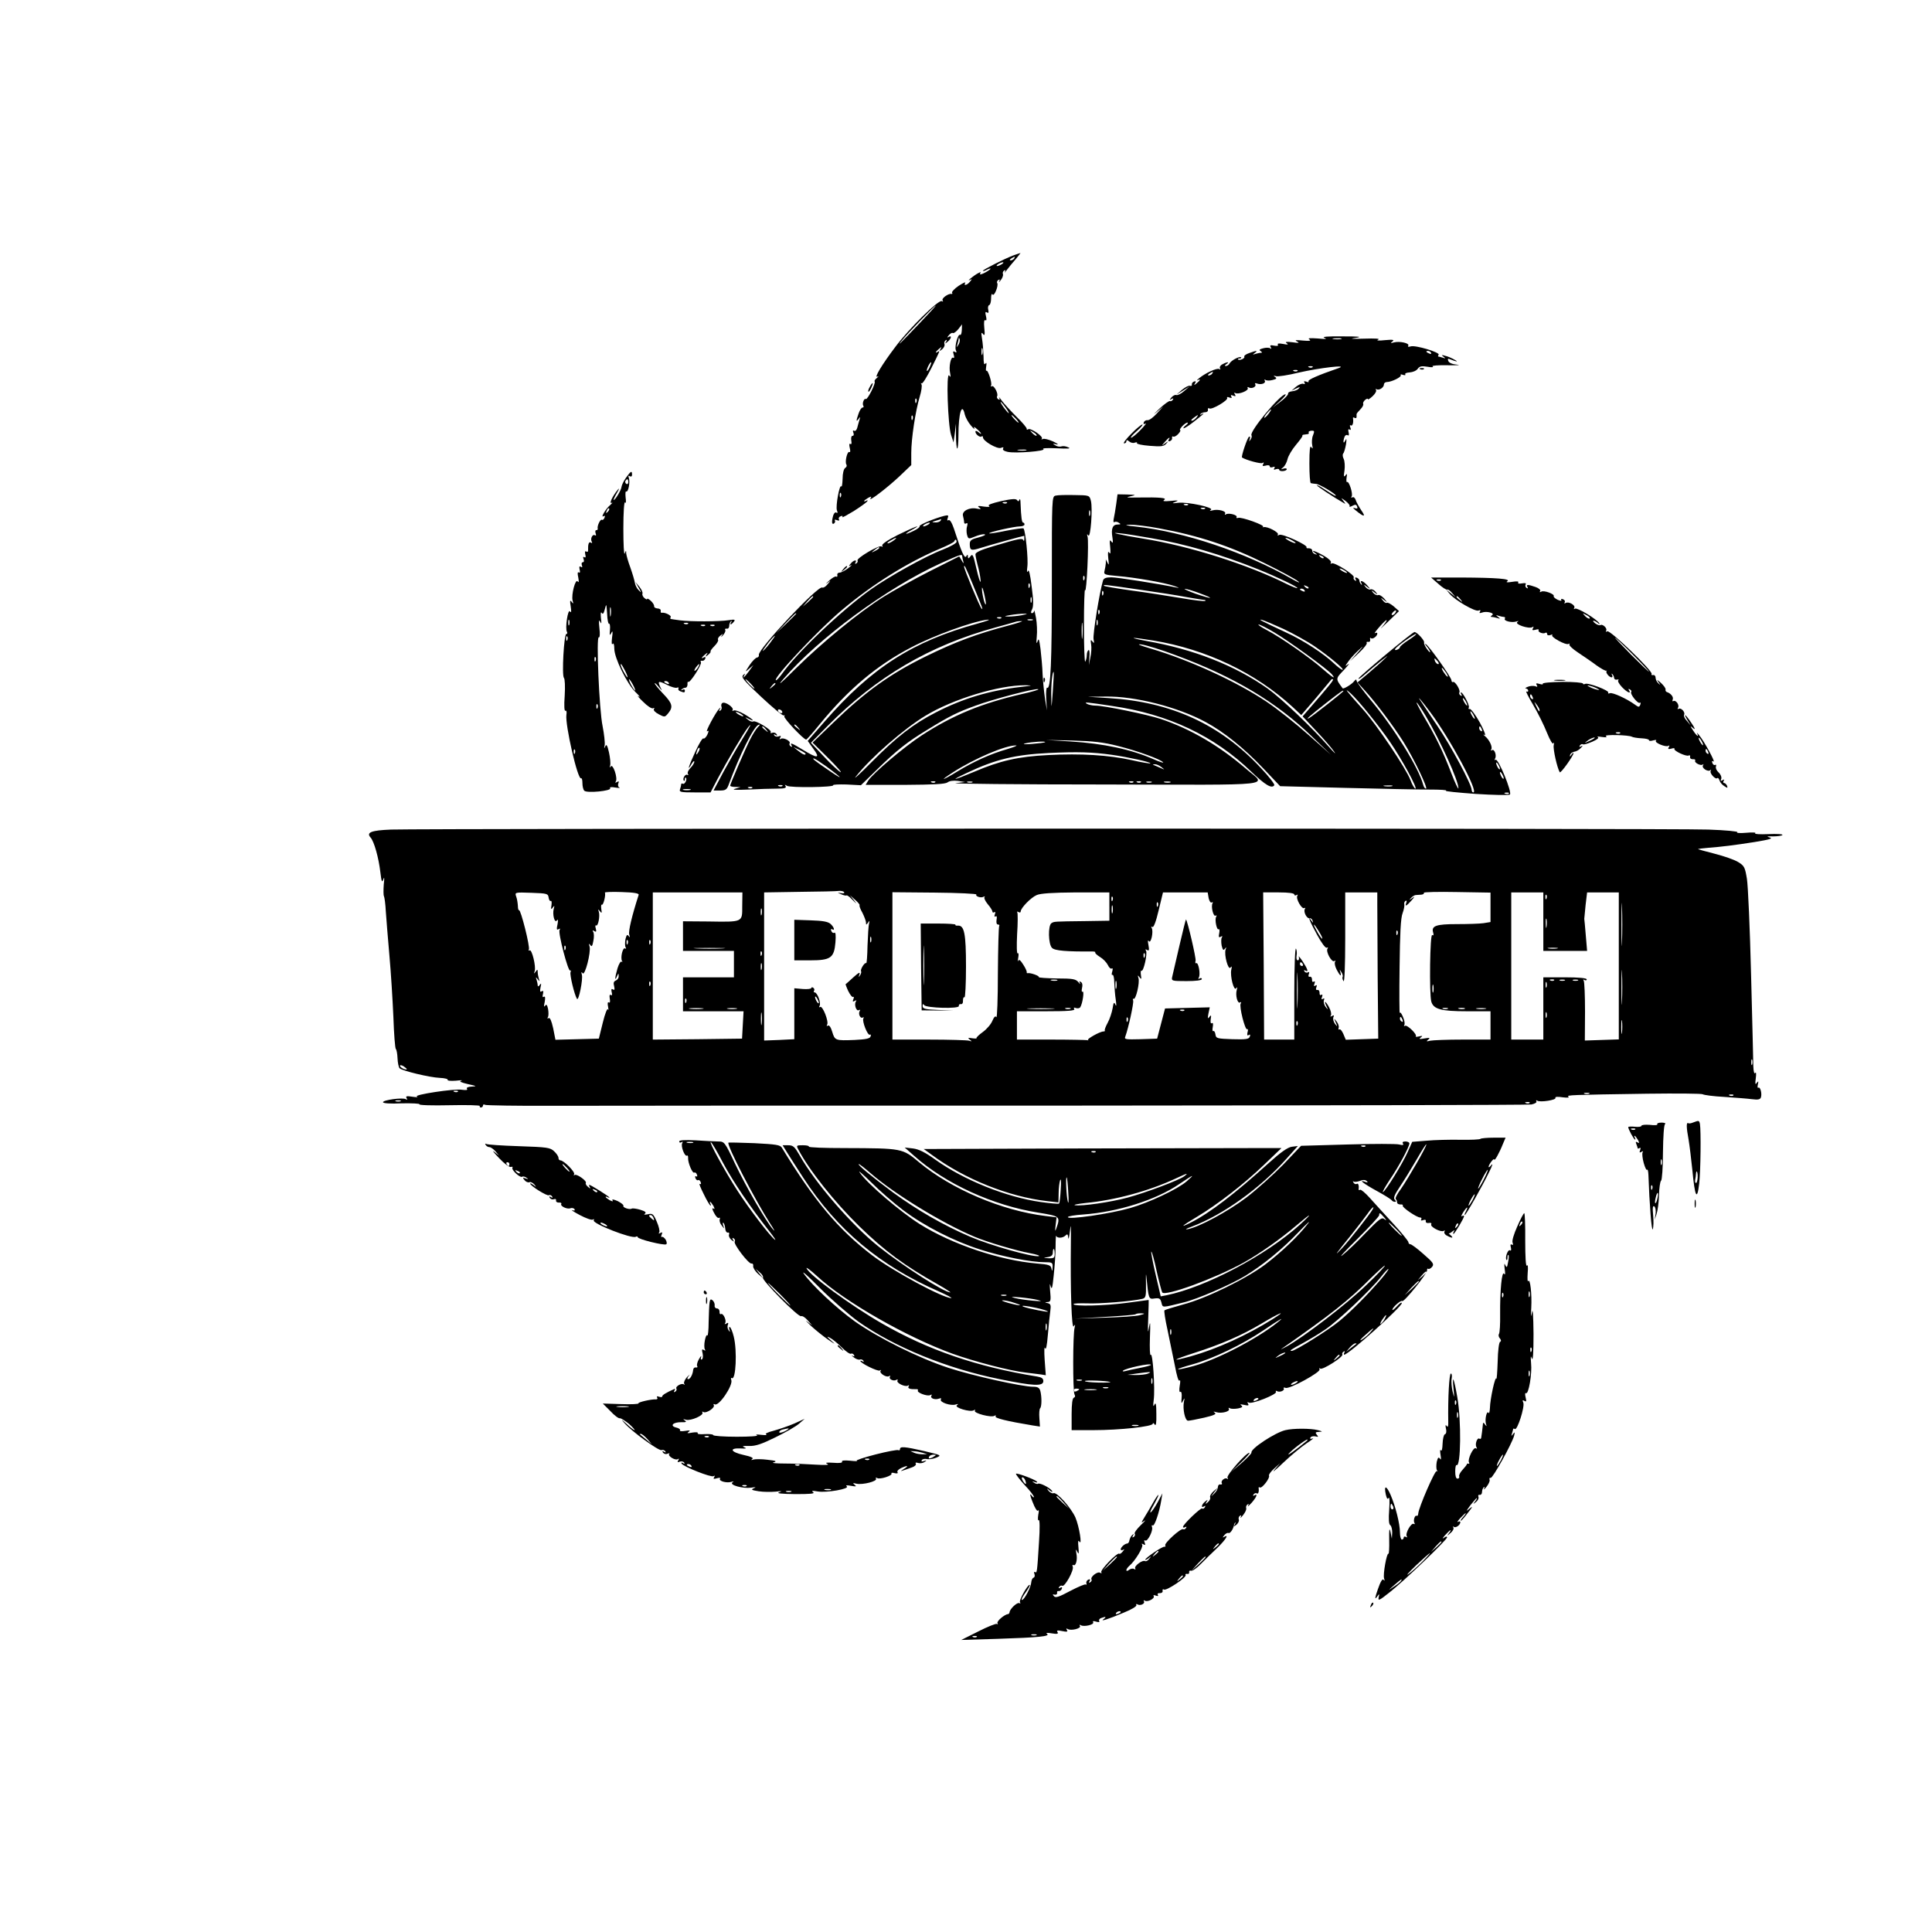 <?xml version="1.0" standalone="no"?>
<!DOCTYPE svg PUBLIC "-//W3C//DTD SVG 20010904//EN"
 "http://www.w3.org/TR/2001/REC-SVG-20010904/DTD/svg10.dtd">
<svg version="1.0" xmlns="http://www.w3.org/2000/svg"
 width="1024pt" height="1024pt" viewBox="0 0 1024 1024"
 preserveAspectRatio="xMidYMid meet">

<g transform="translate(0,1024) scale(0.1,-0.1)"
fill="#000000" stroke="none">
<path d="M5370 8886 c-47 -18 -160 -75 -160 -81 0 -3 9 -1 20 5 11 6 20 8 20
6 0 -3 -14 -13 -31 -22 -18 -9 -28 -11 -24 -4 6 9 3 9 -11 2 -24 -13 -64 -46
-44 -36 13 7 13 5 1 -9 -15 -19 -36 -24 -25 -6 3 6 -12 -1 -35 -16 -22 -15
-38 -32 -35 -36 3 -5 2 -8 -3 -7 -15 4 -54 -23 -47 -34 4 -7 3 -8 -4 -4 -16
10 -172 -143 -246 -242 -72 -95 -116 -169 -95 -158 8 4 6 1 -3 -7 -10 -8 -15
-16 -12 -19 7 -8 -38 -98 -47 -93 -9 6 -21 -24 -13 -36 3 -5 1 -9 -4 -9 -6 0
-15 -14 -21 -31 -14 -40 -14 -48 0 -29 9 12 10 12 5 -3 -3 -11 -9 -30 -12 -43
-3 -13 -11 -21 -17 -17 -6 4 -8 0 -4 -10 4 -10 2 -17 -4 -17 -7 0 -9 -11 -7
-25 3 -15 1 -22 -5 -18 -6 4 -7 -4 -3 -21 4 -16 3 -25 -2 -22 -11 7 -25 -52
-16 -66 4 -6 1 -14 -6 -18 -8 -5 -14 -29 -14 -58 -1 -28 -4 -46 -7 -40 -9 14
-31 -106 -23 -127 5 -12 4 -16 -3 -12 -6 4 -13 -3 -17 -16 -9 -33 -7 -49 4
-42 6 4 8 11 5 16 -3 5 2 6 11 2 11 -4 15 -2 11 4 -4 6 0 14 9 17 8 3 12 2 9
-4 -3 -6 23 9 60 31 36 23 68 46 72 52 3 6 1 7 -5 3 -7 -4 -12 -5 -12 -2 0 3
10 10 21 17 17 9 20 8 13 -2 -14 -23 88 55 153 116 l63 60 0 65 c0 75 22 221
45 298 9 29 13 58 9 65 -4 6 -4 9 1 5 4 -4 27 32 51 80 48 96 48 96 34 87 -16
-10 -11 1 7 16 15 12 16 12 8 -1 -8 -13 -7 -13 9 -1 9 8 15 20 12 27 -3 7 0
16 6 20 7 5 8 2 3 -7 -8 -12 -6 -12 8 0 20 16 23 36 5 25 -9 -5 -9 -3 1 9 7 9
17 15 21 12 5 -3 17 6 29 20 l20 26 -1 -30 c-1 -17 -4 -28 -9 -26 -11 8 -30
-59 -23 -80 6 -13 4 -16 -5 -10 -10 6 -11 2 -6 -15 4 -14 3 -20 -3 -16 -12 7
-24 -48 -16 -82 4 -21 3 -24 -5 -12 -17 22 -7 -264 10 -315 l13 -40 7 50 6 50
0 -63 c0 -34 3 -65 6 -69 4 -3 7 28 7 69 0 118 19 180 34 110 4 -15 18 -41 32
-57 14 -17 22 -23 18 -15 -5 10 0 9 14 -4 25 -21 31 -36 7 -16 -8 7 -15 8 -15
2 0 -14 25 -33 33 -25 4 3 7 1 7 -5 0 -20 75 -63 95 -56 12 5 16 4 12 -3 -5
-7 5 -14 24 -18 41 -9 206 4 189 15 -8 5 24 6 71 4 61 -3 78 -2 61 5 -12 6
-28 8 -36 5 -8 -3 -23 -1 -33 6 -16 9 -15 10 7 5 14 -3 5 4 -18 15 -24 11 -49
17 -55 13 -7 -3 -9 -3 -5 2 10 11 -59 58 -72 50 -6 -4 -9 -3 -8 2 2 4 -22 33
-53 63 -30 30 -66 69 -78 85 -12 17 -19 24 -15 16 5 -9 3 -12 -5 -7 -6 4 -9
11 -6 16 8 13 -17 60 -28 53 -6 -3 -7 -2 -4 4 7 11 -17 86 -25 78 -3 -3 -3 7
-1 22 3 19 2 24 -5 15 -6 -8 -9 5 -9 40 -1 29 -4 71 -8 93 -5 31 -4 37 5 25 9
-12 11 -5 7 32 -3 31 -1 45 6 41 6 -4 7 4 3 21 -5 20 -4 26 5 20 9 -5 10 -1 7
14 -3 12 -1 23 5 25 6 2 10 18 10 35 0 18 3 28 7 22 4 -7 12 1 19 19 7 16 10
34 7 40 -4 5 -1 13 5 17 8 5 10 2 5 -7 -4 -8 0 -5 8 6 9 11 14 25 12 32 -3 7
0 15 6 19 7 5 9 2 4 -7 -4 -8 1 -3 11 11 10 13 31 39 47 57 15 18 26 33 25 32
-2 0 -20 -6 -39 -13z m5 -16 c-3 -5 -12 -10 -18 -10 -7 0 -6 4 3 10 19 12 23
12 15 0z m-65 -30 c-8 -5 -19 -10 -25 -10 -5 0 -3 5 5 10 8 5 20 10 25 10 6 0
3 -5 -5 -10z m-430 -307 c-109 -115 -130 -134 -100 -98 31 39 173 185 179 185
3 0 -33 -39 -79 -87z m200 -120 c-11 -17 -11 -17 -6 0 3 10 6 24 7 30 0 9 2 9
5 0 3 -7 0 -20 -6 -30z m127 -50 c-3 -10 -5 -4 -5 12 0 17 2 24 5 18 2 -7 2
-21 0 -30z m-279 -68 c-6 -14 -13 -23 -15 -21 -5 5 15 46 22 46 3 0 -1 -11 -7
-25z m-71 -187 c-3 -8 -6 -5 -6 6 -1 11 2 17 5 13 3 -3 4 -12 1 -19z m473 -28
c12 -16 19 -30 16 -30 -2 0 -14 14 -26 30 -12 17 -19 30 -16 30 2 0 14 -13 26
-30z m-493 -62 c-3 -8 -6 -5 -6 6 -1 11 2 17 5 13 3 -3 4 -12 1 -19z m548 2
c10 -11 16 -20 13 -20 -3 0 -13 9 -23 20 -10 11 -16 20 -13 20 3 0 13 -9 23
-20z m109 -89 c-2 -3 -12 3 -22 13 -16 17 -16 18 5 5 12 -7 20 -15 17 -18z
m-56 -78 c-10 -2 -28 -2 -40 0 -13 2 -5 4 17 4 22 1 32 -1 23 -4z m-981 -245
c-3 -8 -6 -5 -6 6 -1 11 2 17 5 13 3 -3 4 -12 1 -19z"/>
<path d="M7020 8449 c17 -6 6 -7 -35 -3 -43 3 -56 2 -45 -5 11 -8 1 -9 -35 -6
-38 4 -45 3 -30 -5 15 -8 9 -9 -25 -4 -33 4 -41 2 -30 -5 11 -8 6 -9 -19 -4
-22 4 -32 3 -28 -4 4 -6 -4 -8 -20 -5 -19 4 -24 2 -18 -8 5 -8 4 -11 -3 -6 -6
4 -23 4 -37 0 -20 -5 -23 -9 -13 -15 8 -6 9 -9 1 -9 -6 0 -20 -3 -30 -6 -15
-5 -15 -4 -3 5 19 14 11 14 -28 0 -18 -6 -30 -15 -27 -19 6 -9 -25 -23 -33
-15 -3 3 1 5 8 5 7 0 11 3 8 6 -8 7 -51 -15 -61 -32 -4 -8 -13 -14 -20 -14 -7
0 -6 4 3 10 20 13 4 13 -21 -1 -11 -5 -16 -15 -13 -21 4 -7 3 -8 -4 -4 -12 7
-73 -21 -107 -49 -11 -9 -14 -14 -7 -10 17 9 15 0 -5 -16 -14 -12 -16 -12 -9
0 6 9 5 12 -5 9 -8 -3 -13 -10 -12 -16 2 -6 -3 -9 -10 -7 -6 3 -25 -7 -42 -21
l-30 -26 35 22 35 22 -29 -25 c-16 -14 -34 -23 -41 -21 -6 3 -18 -3 -26 -12
-12 -15 -12 -17 0 -9 10 5 12 4 7 -4 -4 -6 -11 -9 -15 -7 -4 3 -30 -16 -58
-42 -27 -26 -33 -33 -14 -17 l36 30 -34 -37 c-19 -21 -41 -37 -49 -35 -8 1
-17 -4 -20 -12 -3 -9 0 -11 9 -6 8 4 -4 -11 -26 -34 -21 -22 -44 -41 -50 -41
-5 1 8 16 30 35 22 19 35 35 30 35 -6 0 -33 -22 -60 -50 -27 -27 -44 -50 -37
-50 7 0 12 5 12 11 0 8 5 8 15 -1 8 -7 22 -10 30 -6 9 3 14 2 11 -3 -3 -4 27
-11 67 -14 60 -5 75 -3 87 10 14 16 13 16 -5 3 -20 -15 -20 -14 -1 8 20 23 32
30 20 11 -4 -7 -1 -10 7 -7 8 3 13 11 11 17 -1 7 2 10 6 7 5 -3 17 3 27 14 10
11 14 20 10 20 -4 0 0 9 10 20 10 11 23 20 28 20 6 0 2 -7 -9 -15 -10 -8 -15
-15 -10 -15 4 0 27 14 50 32 50 39 67 54 46 43 -9 -5 -12 -4 -7 1 5 5 16 9 25
9 9 0 16 6 14 13 -1 8 2 11 8 7 13 -8 102 44 94 56 -3 5 3 6 12 2 12 -4 15 -3
10 5 -5 8 -1 10 10 5 13 -5 15 -3 9 7 -5 8 -4 11 2 7 16 -10 74 13 66 26 -3 5
-1 7 5 4 15 -10 43 3 35 16 -4 6 0 8 10 4 22 -8 49 2 40 16 -3 6 -1 7 5 3 6
-4 23 -4 37 0 21 5 24 9 13 16 -10 7 -9 8 5 4 9 -3 63 5 120 19 109 25 268 44
212 24 -110 -38 -164 -62 -160 -70 4 -5 -2 -6 -11 -2 -12 4 -15 3 -10 -5 4 -7
2 -10 -7 -6 -7 2 -25 -5 -38 -16 l-24 -21 25 12 c20 9 23 9 13 -1 -6 -7 -22
-13 -35 -14 -13 -1 -22 -7 -21 -13 1 -6 -17 -25 -40 -42 l-42 -32 39 35 c22
20 35 36 29 36 -28 0 -192 -198 -180 -217 3 -5 1 -15 -5 -23 -8 -12 -9 -12 -4
3 3 10 2 15 -4 12 -9 -5 -43 -106 -37 -110 22 -14 100 -35 108 -29 8 5 9 3 4
-6 -6 -10 -3 -12 13 -8 12 4 22 2 22 -4 0 -6 7 -7 16 -4 10 4 13 2 8 -6 -5 -8
-2 -9 9 -5 10 3 17 2 17 -3 0 -5 9 -8 20 -7 11 1 20 5 20 10 0 5 -8 6 -17 3
-16 -5 -16 -5 -2 7 9 7 19 26 23 43 4 18 24 51 44 75 20 24 36 45 35 49 -2 3
2 6 7 6 6 1 15 2 21 3 5 0 8 5 5 9 -2 4 4 8 14 9 17 1 18 -2 9 -25 -6 -14 -7
-38 -4 -52 4 -19 3 -21 -5 -10 -7 11 -10 -15 -10 -87 0 -57 3 -104 8 -104 4
-1 16 -3 28 -4 19 -2 104 -53 104 -62 0 -3 -11 2 -25 11 -14 9 -36 23 -50 32
-14 9 -25 14 -25 11 0 -4 84 -60 140 -92 13 -8 13 -7 0 10 -14 18 -14 18 11 0
15 -11 25 -24 22 -28 -3 -5 4 -4 15 2 15 8 21 7 25 -4 4 -10 1 -12 -11 -9 -13
5 -13 2 3 -11 45 -37 56 -37 30 0 -13 20 -27 45 -30 56 -4 11 -11 16 -17 13
-7 -4 -8 -2 -4 5 8 13 -14 82 -24 76 -4 -3 -5 8 -3 23 4 21 2 24 -6 12 -9 -11
-10 -5 -5 26 3 23 1 50 -4 61 -6 11 -7 24 -3 29 5 5 11 27 15 49 4 28 3 34 -4
20 -10 -22 -13 -6 -4 19 3 9 11 13 17 9 6 -4 8 2 5 15 -4 14 -2 20 5 15 7 -4
8 0 4 11 -4 10 -3 15 3 11 9 -5 15 16 11 38 -1 5 3 6 9 2 5 -3 10 -1 10 4 0 6
0 13 0 16 0 3 9 14 20 25 12 12 18 25 15 29 -2 5 2 14 10 21 8 7 15 9 15 4 0
-4 11 3 25 16 13 12 22 27 18 33 -3 6 -2 7 3 4 13 -8 39 9 39 25 0 7 7 13 15
13 25 0 80 27 74 36 -3 5 3 6 12 2 10 -3 15 -2 12 3 -3 5 7 9 23 10 17 1 36 9
43 19 10 14 21 16 52 11 22 -4 34 -3 27 2 -7 4 28 7 80 6 50 -1 73 1 50 3 -25
2 -44 10 -47 20 -4 10 -2 13 6 10 38 -15 51 -17 28 -4 -14 8 -36 18 -50 21
-20 6 -22 5 -10 -4 13 -10 12 -11 -3 -6 -10 3 -21 6 -23 6 -3 0 -3 4 1 10 8
12 -123 52 -148 44 -12 -4 -17 -2 -13 4 8 13 -46 25 -76 17 -19 -5 -20 -4 -8
5 12 9 3 11 -40 7 -35 -4 -48 -2 -35 3 12 5 -17 7 -75 5 -68 -2 -81 -1 -45 4
38 6 21 8 -70 8 -80 1 -112 -2 -95 -8z m88 -6 c-10 -2 -28 -2 -40 0 -13 2 -5
4 17 4 22 1 32 -1 23 -4z m477 -73 c3 -6 -1 -7 -9 -4 -18 7 -21 14 -7 14 6 0
13 -4 16 -10z m-628 -76 c-3 -3 -12 -4 -19 -1 -8 3 -5 6 6 6 11 1 17 -2 13 -5z
m-80 -20 c-3 -3 -12 -4 -19 -1 -8 3 -5 6 6 6 11 1 17 -2 13 -5z m-452 -14 c-3
-5 -12 -10 -18 -10 -7 0 -6 4 3 10 19 12 23 12 15 0z m298 -214 c-10 -13 -20
-22 -22 -20 -4 4 29 44 36 44 2 0 -4 -11 -14 -24z m-383 -21 c-7 -8 -17 -15
-23 -15 -6 0 -2 7 9 15 25 19 30 19 14 0z"/>
<path d="M7528 8283 c7 -3 16 -2 19 1 4 3 -2 6 -13 5 -11 0 -14 -3 -6 -6z"/>
<path d="M4610 8189 c-7 -11 -10 -23 -7 -25 2 -2 9 7 15 21 14 30 7 33 -8 4z"/>
<path d="M3318 7708 c-13 -18 -23 -40 -24 -49 -1 -16 -33 -69 -41 -69 -3 0 5
17 17 38 12 20 14 28 5 17 -28 -33 -49 -78 -33 -70 7 4 3 -2 -8 -12 -24 -20
-53 -70 -35 -59 7 5 9 1 5 -8 -3 -9 -10 -14 -14 -11 -8 5 -26 -33 -22 -47 1
-5 -2 -8 -8 -8 -5 0 -6 -7 -3 -17 4 -10 2 -14 -4 -10 -13 8 -26 -20 -16 -35 3
-7 1 -8 -5 -4 -11 7 -16 -7 -15 -41 1 -7 -4 -10 -10 -6 -6 4 -8 -2 -5 -15 4
-14 2 -20 -5 -15 -6 4 -8 0 -4 -10 4 -10 2 -17 -4 -17 -6 0 -8 -7 -5 -16 4
-10 2 -13 -6 -8 -7 5 -9 0 -6 -14 4 -14 2 -20 -4 -16 -7 4 -8 -5 -3 -27 4 -22
3 -29 -3 -21 -12 18 -35 -71 -27 -101 5 -18 4 -19 -5 -7 -9 12 -10 6 -5 -25 4
-27 3 -35 -4 -26 -11 17 -27 -91 -16 -108 3 -6 2 -11 -3 -11 -13 0 -25 -221
-13 -233 5 -5 7 -46 4 -95 -4 -53 -2 -83 4 -79 5 3 8 -6 5 -22 -7 -53 60 -347
78 -336 4 2 7 -9 7 -26 0 -16 4 -34 10 -40 14 -14 145 -1 137 13 -4 6 6 8 27
4 19 -3 29 -3 22 0 -7 3 -9 12 -6 21 5 12 3 14 -7 8 -9 -5 -11 -4 -6 3 11 18
-15 96 -27 80 -6 -9 -7 -8 -3 5 3 9 0 40 -6 68 -9 40 -14 47 -20 33 -6 -14 -7
-12 -3 7 2 14 -3 59 -11 100 -18 84 -35 481 -20 471 5 -3 7 18 3 49 -4 37 -3
48 4 34 7 -15 8 -10 4 20 -2 23 -1 34 4 27 6 -10 11 -4 17 20 8 31 8 29 12
-25 1 -32 6 -55 10 -53 4 3 7 -12 5 -32 -3 -30 -1 -33 7 -17 7 15 9 9 4 -25
-3 -25 -2 -40 3 -33 5 7 9 -3 9 -25 0 -50 68 -188 113 -231 20 -19 27 -29 16
-22 -11 8 -1 -5 23 -28 24 -24 47 -39 54 -35 7 4 8 3 4 -4 -4 -7 7 -18 26 -28
31 -16 32 -16 50 6 27 33 22 52 -27 103 -25 26 -45 51 -45 55 0 4 10 -4 21
-18 20 -24 20 -24 9 -2 -16 33 -10 35 36 12 21 -11 45 -18 52 -15 7 3 11 1 8
-4 -3 -5 1 -12 10 -15 21 -8 24 -8 24 5 0 5 -6 7 -12 3 -8 -4 -10 -3 -5 2 5 5
14 9 20 9 7 0 11 9 11 18 -1 10 1 16 4 13 8 -9 74 93 67 104 -4 6 -1 9 6 8 6
-2 14 3 17 11 3 8 0 11 -7 7 -17 -11 -13 0 6 15 15 12 16 12 8 -1 -8 -13 -7
-13 8 -1 10 8 16 16 13 18 -2 2 7 15 21 29 13 13 22 28 19 33 -3 5 2 15 12 22
15 12 16 12 7 -1 -5 -9 -2 -7 7 3 10 11 15 23 12 28 -3 5 0 8 8 7 7 -2 13 5
13 14 0 9 4 20 9 25 5 4 6 3 2 -4 -10 -17 -1 -16 13 1 10 12 6 14 -26 9 -49
-8 -206 -8 -258 -1 -22 3 -44 6 -48 7 -5 1 -6 5 -2 10 5 9 -32 27 -48 23 -4
-1 -6 4 -5 10 2 7 -6 13 -17 13 -11 1 -19 6 -18 12 1 6 -7 19 -17 28 -11 10
-20 15 -20 10 0 -4 -6 -2 -14 5 -8 6 -13 17 -11 23 3 7 -5 23 -16 37 l-21 25
17 -30 c16 -27 16 -29 1 -14 -10 9 -19 27 -21 40 -2 13 -13 50 -24 81 -12 32
-21 65 -22 75 0 17 -1 17 -8 -1 -4 -10 -7 50 -7 132 0 86 4 146 9 139 5 -7 6
4 3 26 -2 20 -1 35 3 32 11 -6 22 50 14 72 -4 11 -3 14 5 9 7 -4 12 -1 12 8 0
23 -6 20 -32 -16z m12 -24 c0 -8 -5 -12 -10 -9 -6 4 -8 11 -5 16 9 14 15 11
15 -7z m-109 -157 c-10 -9 -11 -8 -5 6 3 10 9 15 12 12 3 -3 0 -11 -7 -18z
m16 -549 c-2 -13 -4 -5 -4 17 -1 22 1 32 4 23 2 -10 2 -28 0 -40z m-220 -50
c-3 -7 -5 -2 -5 12 0 14 2 19 5 13 2 -7 2 -19 0 -25z m630 6 c-3 -3 -12 -4
-19 -1 -8 3 -5 6 6 6 11 1 17 -2 13 -5z m90 -10 c-3 -3 -12 -4 -19 -1 -8 3 -5
6 6 6 11 1 17 -2 13 -5z m50 0 c-3 -3 -12 -4 -19 -1 -8 3 -5 6 6 6 11 1 17 -2
13 -5z m-780 -76 c-3 -8 -6 -5 -6 6 -1 11 2 17 5 13 3 -3 4 -12 1 -19z m150
-110 c-3 -8 -6 -5 -6 6 -1 11 2 17 5 13 3 -3 4 -12 1 -19z m157 -55 c9 -18 14
-33 12 -33 -6 0 -36 55 -36 66 0 11 5 3 24 -33z m384 17 c-7 -10 -14 -17 -17
-15 -4 4 18 35 25 35 2 0 -1 -9 -8 -20z m-343 -90 c9 -16 13 -30 11 -30 -3 0
-12 14 -21 30 -9 17 -13 30 -11 30 3 0 12 -13 21 -30z m190 10 c3 -6 -1 -7 -9
-4 -18 7 -21 14 -7 14 6 0 13 -4 16 -10z m-378 -132 c-3 -8 -6 -5 -6 6 -1 11
2 17 5 13 3 -3 4 -12 1 -19z m-120 -240 c-3 -8 -6 -5 -6 6 -1 11 2 17 5 13 3
-3 4 -12 1 -19z"/>
<path d="M5595 7613 c-20 -4 -20 -12 -20 -456 0 -431 -6 -574 -25 -562 -4 3
-7 -23 -5 -57 l4 -63 -10 60 c-5 33 -11 92 -13 130 -1 39 -7 99 -11 135 -7 53
-10 60 -16 40 -6 -16 -7 -7 -4 25 3 28 1 73 -4 100 -5 28 -9 44 -10 38 0 -7
-6 -13 -11 -13 -7 0 -7 7 0 20 8 15 8 48 -2 121 -8 67 -15 95 -20 82 -5 -11
-6 -2 -3 22 6 40 -10 193 -20 204 -3 3 -45 -3 -92 -12 -47 -10 -87 -16 -90
-14 -5 6 133 37 163 37 13 0 24 5 24 10 0 6 -3 10 -7 10 -7 0 -11 26 -14 105
0 17 -3 24 -6 16 -4 -9 -7 -10 -12 -2 -6 9 -28 7 -85 -5 -51 -12 -73 -20 -64
-26 8 -5 -3 -6 -27 -3 -31 5 -37 4 -25 -5 12 -9 10 -10 -12 -6 -40 9 -81 -13
-74 -38 3 -12 6 -27 6 -34 0 -7 5 -10 11 -6 7 4 9 0 5 -14 -4 -11 -4 -32 -1
-45 7 -25 8 -25 42 -11 19 8 42 14 51 12 10 -2 -4 -9 -30 -16 -40 -10 -48 -16
-48 -35 0 -35 7 -37 58 -21 44 14 224 64 230 64 1 0 2 -8 1 -17 0 -10 -3 -13
-5 -6 -6 12 -22 9 -166 -34 -58 -17 -88 -31 -88 -41 0 -8 7 -41 16 -74 8 -33
13 -65 11 -71 -2 -6 -12 25 -22 70 -16 71 -20 80 -31 65 -11 -14 -13 -14 -14
-2 0 12 -2 13 -9 1 -9 -14 -25 23 -65 147 -11 32 -22 50 -29 45 -7 -4 -8 0 -4
11 6 15 3 17 -18 12 -54 -14 -135 -48 -131 -55 3 -4 -11 -15 -30 -24 -47 -23
-57 -21 -14 3 68 37 19 19 -71 -25 -57 -29 -87 -50 -83 -57 4 -7 3 -8 -4 -4
-14 8 -134 -63 -127 -75 3 -4 0 -11 -6 -15 -8 -4 -9 -3 -5 4 11 18 -10 14 -25
-5 -12 -14 -12 -16 1 -9 8 4 2 -3 -15 -16 -16 -12 -36 -23 -45 -23 -8 0 -14
-6 -12 -13 1 -8 -1 -11 -6 -8 -5 3 -22 -7 -38 -22 -17 -15 -21 -20 -10 -12 21
15 21 15 2 -7 -10 -13 -23 -20 -28 -17 -21 13 -342 -328 -336 -357 2 -7 -3
-13 -9 -14 -7 0 -25 -18 -40 -40 -25 -38 -25 -39 -3 -20 l23 20 -23 -32 c-24
-33 -38 -45 -24 -20 5 9 3 8 -7 -1 -12 -11 3 -29 96 -116 61 -57 114 -101 119
-98 5 3 6 1 3 -5 -5 -9 102 -123 116 -123 3 0 36 37 73 83 153 186 302 311
484 406 118 62 321 136 400 146 26 3 6 -5 -48 -20 -344 -94 -563 -234 -812
-520 l-89 -102 30 -42 c38 -51 23 -53 -54 -6 -62 38 -72 41 -61 23 4 -7 3 -8
-5 -4 -6 4 -9 11 -6 16 8 12 -33 33 -47 24 -7 -5 -8 -3 -3 6 6 10 4 12 -8 7
-9 -3 -19 -1 -23 5 -5 7 -2 8 6 3 9 -6 11 -4 6 4 -5 7 -15 10 -23 7 -8 -3 -11
-2 -8 4 7 11 -81 64 -93 56 -5 -3 -18 1 -28 10 -18 14 -18 15 4 4 38 -19 24
-3 -23 25 -25 14 -50 23 -57 19 -6 -4 -8 -3 -5 3 8 13 -40 46 -54 37 -6 -3 -8
-12 -5 -20 3 -7 0 -16 -6 -20 -7 -5 -8 -2 -3 7 5 10 5 11 -2 4 -18 -17 -78
-129 -65 -121 9 6 10 2 1 -18 -7 -14 -16 -23 -21 -20 -5 3 -24 -29 -43 -71
-36 -78 -45 -109 -20 -65 8 14 14 19 15 13 0 -7 -9 -22 -20 -33 -12 -12 -18
-26 -14 -32 4 -6 3 -8 -3 -5 -11 7 -28 -22 -18 -31 3 -3 5 1 5 8 0 7 2 11 5 8
9 -8 -6 -38 -16 -32 -5 3 -9 1 -9 -5 0 -5 -3 -16 -6 -25 -5 -14 5 -16 78 -16
l84 0 38 73 c48 91 139 246 161 272 22 27 15 12 -35 -70 -24 -38 -67 -114 -96
-167 l-52 -98 34 0 c29 0 36 5 45 28 58 158 134 312 159 320 10 4 10 0 -3 -12
-10 -10 -28 -39 -41 -65 -26 -51 -106 -237 -106 -245 0 -4 12 -7 28 -7 l27 -1
-30 -9 c-19 -5 6 -7 70 -4 55 3 124 5 153 5 40 0 51 3 46 13 -6 9 -4 9 7 2 16
-11 252 -8 245 3 -2 4 30 5 71 4 l76 -4 81 79 c108 106 164 150 271 215 117
72 159 93 256 128 92 34 316 93 332 87 7 -2 -33 -14 -88 -26 -212 -49 -364
-111 -530 -219 -92 -60 -256 -199 -283 -239 l-14 -23 208 0 c154 1 213 4 226
13 10 8 31 11 55 8 l38 -6 -50 -6 c-27 -3 325 -7 783 -7 946 -2 865 -11 755
84 -139 120 -292 210 -450 263 -73 24 -300 71 -346 71 -18 0 -39 5 -47 10 -16
10 -4 9 135 -12 297 -43 540 -158 737 -348 74 -71 109 -92 122 -72 3 5 -28 46
-70 90 -215 232 -476 352 -809 372 l-110 7 93 1 c156 3 384 -55 532 -135 98
-53 202 -137 304 -244 l91 -96 345 -9 c190 -5 391 -9 447 -9 56 0 95 -2 87 -6
-9 -3 62 -10 157 -17 95 -6 177 -8 182 -3 12 12 -62 193 -76 184 -6 -3 -7 -1
-3 6 10 16 -3 53 -16 45 -7 -4 -8 -2 -4 4 8 13 -10 51 -33 70 -11 9 -11 11 -2
6 8 -4 -4 26 -26 67 -23 41 -47 73 -53 71 -6 -1 -9 2 -5 8 6 10 -31 80 -41 80
-3 0 -2 -5 2 -12 4 -7 3 -8 -5 -4 -6 4 -9 11 -6 16 7 12 -24 62 -34 55 -4 -2
-8 2 -8 9 0 15 -118 182 -136 192 -7 4 -4 -2 6 -13 9 -11 17 -24 17 -29 0 -4
-8 3 -17 16 -10 14 -17 29 -15 34 4 11 -38 56 -51 56 -11 0 -297 -238 -297
-247 0 -4 10 2 23 13 72 63 156 130 122 98 -22 -22 -65 -60 -95 -85 l-55 -46
40 -44 c55 -60 152 -189 204 -272 55 -88 131 -247 119 -247 -6 0 -12 9 -15 21
-23 88 -155 301 -276 446 -42 51 -77 98 -77 105 -1 9 -4 8 -13 -3 -12 -16 -57
-43 -61 -37 -38 51 -38 50 7 97 23 25 33 38 22 30 -18 -13 -18 -12 2 16 12 17
36 43 55 60 28 26 27 24 -7 -15 l-40 -45 47 44 c26 24 45 48 42 53 -3 5 0 7 8
6 7 -2 12 4 10 12 -2 8 0 12 4 8 8 -9 34 10 34 24 0 5 -6 6 -12 2 -7 -4 3 10
22 32 19 22 37 39 39 37 3 -2 -9 -18 -24 -36 -16 -17 -3 -6 30 26 l60 58 -28
25 c-16 13 -32 22 -37 19 -4 -3 -14 3 -21 13 -13 16 -12 16 6 2 20 -15 20 -15
1 8 -11 12 -25 21 -32 18 -7 -3 -18 3 -26 12 -12 16 -11 16 7 2 19 -14 19 -14
6 3 -8 10 -20 16 -27 13 -7 -3 -18 3 -26 12 -12 16 -11 16 7 2 20 -15 20 -14
1 8 -20 23 -42 31 -30 10 4 -8 3 -10 -2 -5 -5 5 -9 14 -9 19 0 6 -6 13 -14 16
-9 3 -11 0 -6 -8 5 -9 4 -11 -4 -6 -6 4 -9 11 -6 16 7 12 -103 82 -117 74 -6
-4 -8 -3 -4 4 4 6 -12 22 -37 36 -43 25 -77 36 -47 15 13 -9 13 -10 0 -6 -8 2
-15 10 -15 18 0 8 -8 13 -18 13 -9 -1 -15 1 -12 5 7 12 -131 75 -145 66 -8 -5
-11 -4 -7 2 7 11 -56 44 -75 39 -7 -1 -9 -1 -4 2 14 7 -116 54 -132 47 -7 -2
-11 -1 -8 4 7 11 -41 24 -56 15 -6 -4 -8 -3 -5 3 9 14 -38 26 -66 18 -15 -4
-18 -3 -9 3 18 12 -124 43 -174 37 -33 -4 -35 -3 -14 5 20 8 14 9 -25 5 -35
-3 -45 -2 -35 5 17 11 -19 15 -140 13 -58 -1 -67 0 -40 6 34 8 33 8 -16 10
l-51 1 -7 -52 c-4 -29 -10 -64 -13 -77 -3 -14 -2 -22 4 -18 5 3 15 2 23 -4 12
-7 10 -9 -6 -9 -27 0 -36 -22 -28 -69 4 -28 3 -33 -6 -21 -9 12 -10 5 -6 -29
3 -32 2 -41 -5 -30 -7 10 -8 0 -5 -31 4 -32 3 -39 -3 -25 l-10 20 0 -20 c-1
-11 -4 -29 -7 -41 -5 -19 0 -21 68 -27 96 -8 249 -35 302 -53 22 -8 30 -11 16
-9 -101 21 -319 55 -350 55 -28 0 -40 -5 -44 -17 -19 -64 -55 -289 -50 -311 4
-22 3 -24 -6 -12 -9 12 -11 9 -7 -15 3 -16 1 -48 -4 -70 l-8 -40 3 43 c2 23 0
40 -5 36 -5 -3 -9 -15 -9 -27 0 -12 -4 -27 -8 -34 -4 -6 -7 81 -7 192 0 112 3
197 6 187 8 -22 21 261 13 284 -4 14 -3 15 4 6 12 -18 24 142 14 183 -8 30 -8
30 -88 31 -43 1 -88 0 -99 -3z m-258 -39 c-3 -3 -12 -4 -19 -1 -8 3 -5 6 6 6
11 1 17 -2 13 -5z m960 -10 c-3 -3 -12 -4 -19 -1 -8 3 -5 6 6 6 11 1 17 -2 13
-5z m90 -20 c-3 -3 -12 -4 -19 -1 -8 3 -5 6 6 6 11 1 17 -2 13 -5z m-610 -36
c-3 -7 -5 -2 -5 12 0 14 2 19 5 13 2 -7 2 -19 0 -25z m-792 -28 c-3 -5 -16
-10 -28 -9 -20 1 -20 2 3 9 14 4 26 8 28 9 2 1 0 -3 -3 -9z m-65 -20 c-8 -5
-19 -10 -25 -10 -5 0 -3 5 5 10 8 5 20 10 25 10 6 0 3 -5 -5 -10z m1222 -20
c208 -38 376 -93 563 -186 83 -41 161 -83 175 -95 14 -11 0 -6 -30 11 -248
142 -575 252 -829 279 -58 6 -65 9 -30 10 25 0 93 -8 151 -19z m-42 -52 c183
-31 374 -87 570 -166 99 -40 212 -94 206 -99 -2 -2 -26 7 -53 20 -204 103
-521 204 -763 242 -119 19 -196 37 -120 28 25 -2 97 -14 160 -25z m-1364 -13
c-11 -8 -25 -15 -30 -15 -6 1 0 7 14 15 32 19 40 18 16 0z m2114 0 c14 -8 21
-14 15 -14 -5 0 -21 6 -35 14 -14 8 -20 14 -15 14 6 0 21 -6 35 -14z m-1780
-7 c0 -7 -34 -26 -75 -42 -88 -33 -287 -144 -382 -212 -155 -111 -389 -333
-470 -448 -15 -20 -28 -34 -31 -31 -13 13 228 270 353 374 161 135 343 249
515 322 41 17 77 35 78 40 5 13 12 11 12 -3z m-410 -33 c0 -2 -10 -9 -22 -15
-22 -11 -22 -10 -4 4 21 17 26 19 26 11z m440 -44 c0 -5 3 -18 6 -28 3 -11 0
-10 -8 5 l-14 23 -155 -78 c-85 -43 -194 -104 -244 -135 -131 -82 -332 -247
-470 -384 -76 -76 -99 -95 -64 -54 188 218 549 484 834 614 106 48 115 51 115
37z m1915 -9 c-3 -3 -11 0 -18 7 -9 10 -8 11 6 5 10 -3 15 -9 12 -12z m-1860
-137 c52 -126 58 -142 47 -130 -10 10 -92 208 -92 221 0 15 8 -2 45 -91z
m1985 59 c0 -2 -9 0 -20 6 -11 6 -20 13 -20 16 0 2 9 0 20 -6 11 -6 20 -13 20
-16z m-1393 -36 c-3 -8 -6 -5 -6 6 -1 11 2 17 5 13 3 -3 4 -12 1 -19z m-290
-40 c-3 -8 -6 -5 -6 6 -1 11 2 17 5 13 3 -3 4 -12 1 -19z m-234 -68 c4 -22 3
-29 -2 -20 -5 8 -11 35 -15 60 -6 50 6 21 17 -40z m814 55 c92 -13 206 -31
253 -40 47 -8 89 -15 94 -15 5 0 7 -2 4 -5 -3 -3 -60 3 -128 15 -67 11 -185
30 -262 40 -78 11 -144 22 -146 25 -8 8 7 6 185 -20z m898 7 c-3 -3 -11 0 -18
7 -9 10 -8 11 6 5 10 -3 15 -9 12 -12z m-575 -27 c85 -31 64 -32 -26 -1 -38
14 -62 25 -54 25 8 0 44 -10 80 -24z m555 15 c3 -6 -1 -7 -9 -4 -18 7 -21 14
-7 14 6 0 13 -4 16 -10z m-1068 -22 c-3 -8 -6 -5 -6 6 -1 11 2 17 5 13 3 -3 4
-12 1 -19z m-1537 -11 c0 -2 -12 -14 -27 -28 l-28 -24 24 28 c23 25 31 32 31
24z m1157 -29 c-3 -7 -5 -2 -5 12 0 14 2 19 5 13 2 -7 2 -19 0 -25z m360 -60
c-3 -8 -6 -5 -6 6 -1 11 2 17 5 13 3 -3 4 -12 1 -19z m1568 3 c-3 -6 -11 -11
-16 -11 -5 0 -4 6 3 14 14 16 24 13 13 -3z m-3175 -4 c0 -1 -24 -25 -52 -52
l-53 -50 50 53 c46 48 55 57 55 49z m1195 -8 c-22 -4 -53 -7 -70 -7 -26 1 -24
2 10 8 22 4 54 7 70 7 25 1 23 -1 -10 -8z m-108 -15 c-3 -3 -12 -4 -19 -1 -8
3 -5 6 6 6 11 1 17 -2 13 -5z m166 -11 c-7 -2 -19 -2 -25 0 -7 3 -2 5 12 5 14
0 19 -2 13 -5z m264 -90 c-2 -21 -4 -6 -4 32 0 39 2 55 4 38 2 -18 2 -50 0
-70z m80 65 c-3 -7 -5 -2 -5 12 0 14 2 19 5 13 2 -7 2 -19 0 -25z m989 -23
c50 -24 125 -65 165 -93 81 -56 159 -122 144 -122 -5 0 -25 15 -45 34 -54 51
-160 121 -252 163 -131 61 -156 74 -128 67 14 -4 66 -26 116 -49z m-1459 20
c-168 -44 -283 -87 -442 -165 -187 -92 -317 -185 -487 -349 l-111 -107 84 -83
c46 -46 75 -79 63 -73 -11 6 -51 43 -88 83 l-68 72 88 89 c260 262 542 427
889 522 55 15 105 29 110 31 6 2 19 3 30 3 11 0 -19 -10 -68 -23z m1407 -37
c75 -44 283 -195 305 -222 25 -30 2 -16 -48 28 -64 57 -223 168 -296 206 -31
16 -51 30 -44 30 7 0 45 -19 83 -42z m714 -39 c-27 -17 -48 -35 -48 -39 0 -4
-7 -11 -16 -14 -9 -3 -12 -2 -9 5 10 15 98 78 110 79 6 0 -11 -14 -37 -31z
m-3388 -19 c-17 -22 -34 -40 -37 -40 -2 0 10 18 27 40 17 22 34 40 37 40 2 0
-10 -18 -27 -40z m2033 15 c280 -46 542 -171 738 -352 l46 -43 79 92 c43 51
79 95 81 97 2 2 5 2 8 0 4 -4 -16 -29 -134 -165 l-27 -31 74 -79 c41 -43 83
-92 94 -109 12 -16 -1 -5 -27 25 -89 102 -254 259 -327 311 -175 123 -392 208
-643 252 -44 8 -73 15 -65 16 8 0 55 -6 103 -14z m117 -77 c309 -114 534 -248
725 -433 l100 -96 -120 106 c-66 59 -167 139 -224 177 -159 106 -405 219 -611
280 -61 18 -79 26 -50 22 25 -3 106 -28 180 -56z m1390 -33 c7 -9 8 -15 2 -15
-5 0 -12 7 -16 15 -3 8 -4 15 -2 15 2 0 9 -7 16 -15z m45 -61 c9 -15 12 -23 6
-20 -11 7 -35 46 -28 46 3 0 12 -12 22 -26z m-2085 -99 c-7 -96 -7 -97 -8 -29
-2 62 6 140 13 132 1 -2 -1 -48 -5 -103z m-1600 40 c13 -14 21 -25 18 -25 -2
0 -15 11 -28 25 -13 14 -21 25 -18 25 2 0 15 -11 28 -25z m130 1 c0 -2 -8 -10
-17 -17 -16 -13 -17 -12 -4 4 13 16 21 21 21 13z m1300 -17 c-166 -19 -306
-61 -450 -135 -119 -61 -207 -129 -340 -263 -63 -64 -101 -98 -83 -76 77 98
253 252 369 322 145 88 388 162 529 161 42 -1 38 -2 -25 -9z m1846 -144 c36
-44 87 -111 113 -150 60 -87 146 -245 133 -245 -5 0 -17 20 -26 45 -24 63
-181 296 -252 375 -86 96 -107 122 -65 85 18 -16 62 -66 97 -110z m-136 122
c0 -5 -161 -131 -180 -142 -26 -14 1 10 89 79 81 63 91 70 91 63z m461 -112
c105 -141 258 -425 228 -425 -5 0 -9 6 -9 14 0 28 -110 233 -182 339 -40 60
-79 118 -87 130 -26 38 4 4 50 -58z m189 55 c6 -11 8 -20 6 -20 -3 0 -10 9
-16 20 -6 11 -8 20 -6 20 3 0 10 -9 16 -20z m-212 -77 c79 -135 172 -341 172
-381 0 -9 -18 28 -39 83 -43 112 -80 189 -146 300 -24 42 -41 74 -36 71 5 -3
27 -36 49 -73z m-3413 27 c3 -5 2 -10 -4 -10 -5 0 -13 5 -16 10 -3 6 -2 10 4
10 5 0 13 -4 16 -10z m-205 -26 c0 -2 -9 0 -20 6 -11 6 -20 13 -20 16 0 2 9 0
20 -6 11 -6 20 -13 20 -16z m3870 6 c6 -11 8 -20 6 -20 -3 0 -10 9 -16 20 -6
11 -8 20 -6 20 3 0 10 -9 16 -20z m-3579 -67 c13 -16 12 -17 -3 -4 -10 7 -18
15 -18 17 0 8 8 3 21 -13z m-170 -10 c13 -16 12 -17 -3 -4 -10 7 -18 15 -18
17 0 8 8 3 21 -13z m3793 1 c3 -8 2 -12 -4 -9 -6 3 -10 10 -10 16 0 14 7 11
14 -7z m-1928 -88 c104 -26 230 -72 239 -87 3 -4 -20 3 -51 17 -118 52 -264
83 -439 94 l-130 8 140 -3 c108 -3 163 -9 241 -29z m-387 20 c-2 -2 -33 -6
-69 -9 -41 -3 -54 -2 -35 3 31 8 112 13 104 6z m-202 -37 c-84 -24 -172 -63
-261 -117 -83 -51 -102 -55 -26 -6 113 73 279 144 335 143 11 0 -11 -9 -48
-20z m-1636 -16 c-12 -20 -14 -14 -5 12 4 9 9 14 11 11 3 -2 0 -13 -6 -23z
m569 -8 c0 -10 -16 -4 -40 16 l-25 20 33 -16 c17 -8 32 -18 32 -20z m1625 -6
c84 -12 208 -39 202 -45 -2 -2 -46 5 -98 17 -122 27 -270 36 -443 27 -160 -8
-255 -30 -391 -88 -114 -48 -137 -52 -39 -6 152 72 254 96 434 105 149 7 230
5 335 -10z m-1517 -60 c98 -72 96 -79 -3 -10 -60 41 -71 51 -62 51 5 0 34 -19
65 -41z m3572 -14 c0 -5 -5 -3 -10 5 -5 8 -10 20 -10 25 0 6 5 3 10 -5 5 -8
10 -19 10 -25z m-1794 9 c19 -15 19 -15 -1 -6 -11 5 -27 12 -35 15 -13 5 -13
6 1 6 8 1 24 -6 35 -15z m1814 -59 c0 -5 -5 -3 -10 5 -5 8 -10 20 -10 25 0 6
5 3 10 -5 5 -8 10 -19 10 -25z m-3013 -21 c-3 -3 -12 -4 -19 -1 -8 3 -5 6 6 6
11 1 17 -2 13 -5z m196 -1 c-7 -2 -19 -2 -25 0 -7 3 -2 5 12 5 14 0 19 -2 13
-5z m854 1 c-3 -3 -12 -4 -19 -1 -8 3 -5 6 6 6 11 1 17 -2 13 -5z m40 0 c-3
-3 -12 -4 -19 -1 -8 3 -5 6 6 6 11 1 17 -2 13 -5z m56 -1 c-7 -2 -19 -2 -25 0
-7 3 -2 5 12 5 14 0 19 -2 13 -5z m100 0 c-7 -2 -21 -2 -30 0 -10 3 -4 5 12 5
17 0 24 -2 18 -5z m-2056 -19 c-3 -3 -12 -4 -19 -1 -8 3 -5 6 6 6 11 1 17 -2
13 -5z m3231 -1 c-10 -2 -28 -2 -40 0 -13 2 -5 4 17 4 22 1 32 -1 23 -4z
m-3391 -9 c-3 -3 -12 -4 -19 -1 -8 3 -5 6 6 6 11 1 17 -2 13 -5z m-329 -11
c-10 -2 -26 -2 -35 0 -10 3 -2 5 17 5 19 0 27 -2 18 -5z m4339 -19 c-3 -3 -12
-4 -19 -1 -8 3 -5 6 6 6 11 1 17 -2 13 -5z"/>
<path d="M4469 7223 c-13 -16 -12 -17 4 -4 9 7 17 15 17 17 0 8 -8 3 -21 -13z"/>
<path d="M7624 7145 c21 -19 42 -32 46 -30 4 2 16 -5 26 -18 l19 -22 -25 20
-25 20 19 -23 c29 -34 134 -95 152 -88 10 4 13 2 8 -6 -5 -8 -2 -9 10 -5 25
10 72 -3 54 -14 -8 -6 -9 -9 -1 -9 6 0 20 -3 30 -6 15 -5 16 -4 3 6 -13 10
-12 11 3 6 10 -3 23 -6 28 -6 6 0 8 -4 5 -9 -8 -12 37 -23 61 -15 13 4 14 3 5
-3 -16 -12 62 -38 80 -27 7 5 8 3 3 -6 -6 -10 -3 -12 13 -8 12 4 20 3 17 -2
-6 -10 24 -22 36 -14 5 3 9 0 9 -6 0 -7 7 -9 17 -6 10 4 14 4 10 0 -10 -10 72
-55 86 -47 7 3 9 3 5 -2 -4 -4 16 -24 45 -43 28 -19 73 -49 98 -68 25 -18 49
-31 53 -29 3 3 4 2 1 -2 -6 -8 14 -33 27 -33 5 0 6 6 2 13 -4 7 -3 9 2 4 5 -5
9 -14 9 -20 1 -7 7 -11 15 -9 8 2 12 0 7 -4 -4 -4 5 -20 20 -36 27 -28 51 -39
37 -16 -5 7 -3 8 5 4 7 -5 10 -10 7 -13 -9 -9 34 -64 45 -58 5 4 6 -1 3 -10
-6 -14 -9 -14 -28 0 -44 32 -119 66 -133 61 -8 -3 -12 -2 -9 3 7 11 -109 55
-123 46 -6 -3 -11 -2 -11 2 0 5 -49 9 -109 9 -60 -1 -107 -5 -104 -10 3 -4 -5
-5 -17 -1 -17 5 -21 4 -15 -6 6 -9 3 -11 -8 -6 -9 3 -27 2 -39 -3 -13 -5 -17
-9 -10 -9 6 -1 12 -6 12 -12 0 -5 -4 -7 -10 -4 -5 3 11 -29 36 -71 25 -42 58
-109 73 -147 18 -44 31 -65 35 -56 3 8 4 3 1 -11 -4 -21 18 -119 32 -143 5 -8
73 88 73 101 0 4 -5 0 -11 -8 -8 -12 -10 -12 -7 -1 2 8 12 15 23 17 10 1 25
10 34 20 11 11 11 14 2 9 -10 -6 -12 -4 -7 4 4 6 11 9 16 6 4 -3 27 4 50 14
27 12 37 21 28 25 -7 3 3 3 22 0 23 -3 30 -2 22 4 -15 10 121 7 138 -3 5 -3
28 -7 50 -8 22 -1 40 -5 40 -10 0 -5 10 -5 23 -1 12 3 19 3 14 -2 -10 -10 52
-36 66 -27 6 4 7 1 2 -7 -6 -10 -3 -12 13 -8 12 4 20 3 17 -1 -6 -10 64 -43
76 -35 5 3 8 0 7 -8 -2 -7 5 -12 14 -12 10 1 15 -2 13 -7 -7 -11 30 -30 40
-21 5 4 5 2 1 -5 -8 -14 27 -36 39 -25 5 4 5 2 2 -4 -7 -12 26 -48 35 -38 4 3
9 -3 12 -13 3 -10 15 -24 26 -30 16 -11 18 -10 14 2 -4 8 -10 15 -16 15 -5 0
-6 5 -2 12 5 7 3 8 -6 3 -10 -6 -12 -4 -7 7 3 9 -3 24 -14 34 -11 10 -17 24
-14 31 2 8 1 12 -4 9 -5 -3 -12 1 -15 10 -4 10 -2 13 6 8 13 -8 -48 105 -75
138 -10 13 -16 17 -12 11 12 -24 -3 -13 -21 15 -17 26 -17 27 1 12 12 -10 9 0
-10 28 -31 46 -47 58 -21 15 l17 -28 -20 24 c-12 12 -18 27 -15 32 8 14 -16
40 -29 32 -6 -3 -7 -1 -3 6 9 14 -12 43 -25 35 -5 -3 -6 1 -3 9 5 13 -10 32
-31 39 -5 1 -9 8 -7 14 1 6 -10 21 -25 35 -21 18 -24 19 -13 4 12 -17 12 -18
0 -7 -8 7 -15 20 -15 30 0 9 -6 16 -13 14 -8 -1 -11 1 -8 6 8 14 -221 235
-235 226 -7 -4 -10 -3 -6 3 8 12 -18 37 -30 30 -5 -3 -17 1 -28 9 -10 8 -14
14 -9 14 6 0 16 -6 23 -12 9 -8 11 -9 7 -1 -12 21 -116 84 -128 77 -7 -4 -8
-3 -4 4 8 14 -30 36 -46 26 -6 -4 -8 -3 -5 3 4 6 0 14 -9 17 -8 3 -12 2 -9 -4
4 -6 -5 -5 -19 1 -14 7 -23 15 -21 19 7 11 -52 33 -66 24 -7 -4 -10 -3 -6 3 4
6 -7 16 -25 22 -40 14 -51 14 -42 -1 4 -7 3 -8 -5 -4 -6 4 -8 12 -5 18 5 7 -2
9 -19 6 -16 -3 -24 -1 -20 5 4 6 -8 7 -33 3 -25 -4 -34 -3 -25 3 20 13 -54 19
-244 20 l-160 0 39 -34z m13 19 c-3 -3 -12 -4 -19 -1 -8 3 -5 6 6 6 11 1 17
-2 13 -5z m104 -101 c13 -16 12 -17 -3 -4 -10 7 -18 15 -18 17 0 8 8 3 21 -13z
m685 -101 c-4 -3 -14 2 -24 12 -16 18 -16 18 6 6 13 -6 21 -14 18 -18z m229
-192 c49 -49 87 -90 85 -90 -3 0 -46 41 -95 90 -49 50 -87 90 -85 90 3 0 46
-40 95 -90z m-185 -182 c10 -6 7 -7 -10 -2 -14 3 -32 11 -40 16 -10 6 -7 7 10
2 14 -3 32 -11 40 -16z m-346 -44 c3 -8 2 -12 -4 -9 -6 3 -10 10 -10 16 0 14
7 11 14 -7z m36 -68 c0 -12 -5 -7 -19 24 -11 24 -11 24 3 6 9 -11 16 -24 16
-30z m427 -122 c-3 -3 -12 -4 -19 -1 -8 3 -5 6 6 6 11 1 17 -2 13 -5z m-138
-28 c-2 -2 -15 -9 -29 -15 -24 -11 -24 -11 -6 3 16 13 49 24 35 12z m571 -16
c6 -11 8 -20 6 -20 -3 0 -10 9 -16 20 -6 11 -8 20 -6 20 3 0 10 -9 16 -20z
m34 -56 c3 -8 2 -12 -4 -9 -6 3 -10 10 -10 16 0 14 7 11 14 -7z"/>
<path d="M5531 6634 c0 -11 3 -14 6 -6 3 7 2 16 -1 19 -3 4 -6 -2 -5 -13z"/>
<path d="M8243 6633 c15 -2 37 -2 50 0 12 2 0 4 -28 4 -27 0 -38 -2 -22 -4z"/>
<path d="M2071 5843 c-103 -4 -131 -15 -107 -42 19 -21 43 -107 52 -184 6 -51
9 -57 16 -37 5 16 6 6 2 -28 -2 -29 -2 -57 1 -62 3 -5 8 -42 10 -82 3 -40 11
-145 19 -233 8 -88 17 -234 21 -325 3 -90 9 -167 13 -170 4 -3 8 -25 9 -49 1
-24 6 -48 11 -53 14 -14 161 -49 213 -51 26 -1 45 -6 42 -11 -3 -4 16 -6 43
-4 27 3 40 3 29 0 -14 -4 -2 -9 35 -18 46 -10 49 -12 22 -13 -21 -1 -31 -5
-27 -12 5 -7 -4 -8 -27 -5 -38 7 -261 -27 -238 -36 8 -4 -3 -4 -24 -1 -31 5
-37 3 -31 -7 5 -9 4 -11 -4 -6 -16 10 -121 -4 -121 -16 0 -6 39 -9 99 -6 55 1
97 -1 94 -5 -3 -5 69 -7 160 -5 91 2 163 0 160 -4 -2 -5 1 -8 6 -8 6 0 11 5
11 11 0 5 5 7 11 3 6 -3 171 -6 367 -5 197 1 1435 1 2752 1 1317 1 2410 3
2427 6 19 4 30 11 26 17 -3 6 -1 7 5 3 16 -10 103 4 96 15 -3 6 13 7 38 3 24
-3 38 -2 31 3 -13 9 11 10 417 16 157 2 290 1 295 -3 6 -4 57 -11 115 -14 58
-4 123 -9 146 -12 31 -4 43 -2 47 9 7 19 -3 58 -13 52 -5 -3 -6 5 -3 17 4 18
3 20 -6 8 -8 -11 -9 -5 -5 25 3 23 2 35 -3 28 -5 -7 -9 7 -10 35 0 26 -6 245
-12 487 -6 242 -16 470 -22 507 -10 61 -14 69 -45 88 -18 12 -75 32 -126 45
-51 13 -91 24 -88 25 3 1 25 4 50 6 77 6 141 14 250 31 79 13 99 19 80 24 -19
6 -16 7 17 6 23 0 46 3 50 7 5 5 -29 7 -74 5 -45 -2 -76 0 -70 4 7 5 -15 6
-48 3 -33 -3 -54 -1 -47 3 7 4 -62 11 -154 14 -164 7 -6798 6 -6983 0z m1314
-346 c-36 -112 -55 -192 -50 -210 5 -16 4 -18 -3 -8 -8 10 -11 6 -17 -17 -3
-18 -3 -37 1 -43 4 -7 3 -9 -3 -6 -12 8 -26 -49 -16 -67 3 -6 2 -7 -2 -3 -5 4
-15 -12 -22 -35 -14 -48 -16 -74 -3 -43 8 18 9 18 9 2 1 -10 -6 -20 -15 -24
-11 -4 -14 -13 -9 -30 4 -18 2 -23 -6 -17 -9 5 -10 1 -7 -14 4 -14 2 -20 -4
-16 -7 5 -9 -2 -6 -19 3 -16 1 -24 -5 -20 -6 4 -8 -5 -4 -23 3 -16 3 -22 0
-14 -4 9 -16 -21 -28 -70 l-21 -85 -115 -3 -115 -3 -12 61 c-9 40 -17 58 -24
54 -7 -4 -8 -3 -4 5 4 6 4 25 1 43 -5 23 -9 27 -16 17 -6 -9 -7 -1 -2 20 4 23
3 32 -5 28 -6 -5 -8 1 -4 15 3 15 2 19 -7 14 -9 -6 -10 0 -6 21 5 21 4 24 -4
13 -6 -9 -11 -10 -11 -3 0 6 -3 20 -6 30 -5 15 -4 16 6 3 10 -13 11 -12 6 3
-3 10 -6 26 -6 35 0 15 -2 15 -11 2 -9 -13 -10 -12 -5 3 8 24 -15 118 -27 110
-6 -3 -7 -1 -4 4 8 12 -43 214 -52 209 -3 -2 -6 8 -6 22 -1 15 -4 37 -9 50 -8
23 -7 23 81 20 83 -3 88 -4 91 -26 2 -12 7 -20 11 -17 5 2 6 -8 4 -23 -4 -22
-2 -24 7 -12 9 12 10 11 5 -7 -8 -31 5 -79 17 -61 6 8 7 1 3 -21 -6 -26 -4
-32 5 -26 9 5 11 4 6 -4 -9 -15 45 -222 56 -215 4 3 5 -1 2 -9 -5 -13 20 -118
34 -141 9 -15 33 104 26 128 -4 15 -3 17 4 8 12 -18 45 111 37 141 -5 17 -4
18 4 8 7 -11 11 -6 16 22 4 19 4 41 -1 48 -5 8 -3 10 6 4 10 -6 12 -3 8 13 -4
12 -3 20 2 17 10 -6 21 50 14 72 -5 15 -4 16 6 3 9 -12 11 -10 7 12 -2 15 -1
25 3 23 8 -5 22 53 16 64 -2 3 38 5 89 3 67 -2 93 -7 90 -15z m1089 14 c4 -5
-4 -7 -16 -5 -22 4 -22 4 1 -6 13 -6 26 -8 28 -6 3 2 17 -8 31 -23 25 -25 25
-25 7 -1 l-20 25 27 -24 c16 -14 26 -26 24 -29 -3 -2 4 -21 15 -40 10 -20 19
-44 19 -52 0 -13 1 -13 11 0 8 12 9 11 5 -5 -3 -11 -6 -64 -8 -117 -1 -53 -4
-95 -7 -93 -7 7 -33 -34 -27 -43 2 -4 0 -14 -6 -22 -8 -12 -8 -11 -3 5 5 15
-3 11 -32 -15 -21 -19 -39 -36 -41 -36 -1 -1 5 -18 14 -37 10 -20 21 -34 26
-31 4 3 5 -3 1 -12 -5 -13 -3 -15 7 -9 9 5 11 4 6 -4 -10 -16 3 -53 16 -45 6
4 8 2 5 -4 -10 -15 3 -43 16 -35 5 3 7 1 3 -5 -8 -14 23 -94 35 -86 5 3 6 -2
3 -10 -4 -11 -26 -15 -84 -18 -103 -4 -105 -3 -119 43 -7 24 -16 37 -23 33 -7
-4 -8 -3 -4 5 10 16 -24 102 -37 94 -6 -4 -7 -1 -3 6 9 14 -12 71 -26 71 -5 0
-7 4 -3 9 3 5 1 12 -5 16 -5 3 -10 3 -10 -2 0 -4 -20 -7 -45 -5 l-45 4 0 -135
0 -135 -80 -4 -80 -3 0 392 0 393 188 3 c103 1 197 3 209 5 12 1 24 -2 27 -7z
m3426 -80 l0 -78 -37 -6 c-21 -3 -84 -5 -141 -5 -110 0 -137 -9 -126 -45 4
-13 2 -17 -5 -13 -12 8 -16 -309 -5 -352 11 -41 52 -52 189 -52 l125 0 0 -75
0 -75 -147 0 c-82 0 -159 -3 -173 -6 -20 -5 -22 -4 -10 6 12 9 8 11 -20 6 -27
-5 -31 -3 -20 5 12 9 10 10 -8 6 -13 -3 -21 -3 -18 0 9 10 -46 63 -57 56 -6
-3 -7 -1 -4 4 4 6 1 26 -7 43 -7 18 -15 28 -17 21 -2 -6 -3 102 -1 241 2 180
6 263 16 288 7 19 11 40 9 47 -2 6 1 14 6 18 7 3 8 0 5 -9 -9 -23 -1 -20 27
11 18 21 19 24 4 13 -17 -12 -18 -12 -7 0 7 8 18 15 25 16 7 0 20 2 30 2 10 1
16 5 14 10 -3 4 75 6 174 4 l179 -3 0 -78z m697 -183 c-1 -51 -3 -10 -3 92 0
102 2 143 3 93 2 -51 2 -135 0 -185z m-4663 190 c0 -87 6 -85 -181 -82 l-133
1 0 -79 0 -78 135 0 135 0 0 -70 0 -70 -135 0 -135 0 0 -90 0 -90 160 0 161 0
-4 -72 -4 -73 -236 -3 -237 -2 0 390 0 390 238 0 237 0 -1 -72z m1241 61 c-7
-10 25 -20 38 -12 7 3 9 3 5 -2 -4 -4 4 -21 17 -37 14 -16 25 -34 25 -39 0 -6
4 -7 10 -4 6 4 7 -1 3 -11 -4 -11 -2 -15 4 -11 6 4 8 -3 5 -18 -2 -15 0 -25 7
-25 7 0 10 -4 7 -8 -3 -5 -6 -118 -7 -252 0 -134 -4 -238 -8 -231 -5 8 -12 2
-21 -19 -7 -18 -30 -45 -51 -60 -21 -15 -36 -30 -33 -32 2 -3 -8 -3 -23 -1
-23 4 -25 2 -13 -7 13 -10 12 -11 -3 -6 -10 3 -106 6 -213 6 l-194 0 0 391 0
390 225 -2 c123 -1 222 -6 220 -10z m705 -64 l0 -75 -127 -2 c-169 -2 -166 -2
-180 -11 -19 -12 -17 -112 3 -131 14 -15 76 -20 216 -19 10 0 16 -3 13 -5 -3
-3 9 -14 25 -24 17 -10 35 -29 42 -43 6 -13 15 -22 21 -18 5 3 6 -3 2 -17 -4
-12 -3 -20 1 -17 5 3 10 -16 10 -41 1 -26 4 -67 8 -92 4 -28 3 -37 -2 -25 -7
16 -10 13 -15 -20 -4 -22 -15 -56 -26 -76 -11 -20 -18 -39 -15 -41 2 -3 -2 -5
-8 -5 -20 -1 -90 -41 -81 -45 4 -3 2 -3 -5 -1 -8 1 -94 3 -193 3 l-179 0 0 75
0 75 156 0 c116 0 153 3 148 12 -5 8 -2 9 9 5 9 -3 20 -1 23 5 12 19 22 88 12
82 -5 -3 -6 5 -3 19 4 15 2 28 -6 32 -8 6 -10 4 -5 -6 4 -8 0 -5 -8 5 -14 17
-30 20 -115 20 -54 1 -97 4 -95 7 4 7 -45 24 -58 21 -5 -1 -7 1 -6 5 1 5 -7
23 -19 41 -14 23 -23 29 -26 20 -4 -7 -3 0 0 16 3 16 2 27 -3 23 -5 -3 -6 39
-3 101 4 59 4 111 1 116 -3 5 0 6 6 2 7 -4 12 -3 12 3 0 18 54 74 85 87 21 9
83 13 208 14 l177 0 0 -75z m526 45 c4 -17 11 -27 17 -23 5 3 7 1 4 -4 -10
-16 4 -74 16 -66 6 3 7 1 3 -6 -9 -14 3 -73 13 -66 5 2 6 -7 3 -22 -4 -19 -2
-24 8 -18 9 5 11 4 6 -4 -4 -6 -4 -25 -1 -43 6 -23 9 -27 17 -17 8 11 9 10 4
-4 -9 -28 14 -112 26 -95 7 9 8 6 4 -12 -7 -34 14 -116 26 -98 6 9 7 6 3 -9
-8 -28 4 -75 18 -66 6 4 7 1 3 -6 -9 -15 23 -142 34 -136 5 3 6 -5 2 -17 -3
-14 -1 -19 6 -14 8 5 10 2 6 -9 -5 -13 -21 -15 -93 -13 -81 3 -86 4 -89 26 -2
12 -7 20 -11 17 -5 -2 -6 7 -3 22 3 16 1 24 -5 20 -6 -4 -8 4 -6 21 4 22 2 24
-7 12 -9 -12 -10 -8 -5 18 l7 33 -119 -3 -118 -3 -21 -80 -21 -80 -88 -3 c-77
-2 -87 -1 -81 13 17 46 46 179 42 192 -3 8 -2 12 2 9 12 -7 34 86 26 110 -5
16 -4 17 6 4 9 -12 11 -10 7 12 -2 15 -1 25 3 23 11 -7 33 92 24 106 -5 8 -3
9 6 4 10 -6 12 -1 7 26 -4 21 -4 29 2 21 11 -17 26 52 15 70 -4 6 -3 8 4 5 6
-5 19 28 33 88 l23 95 118 0 119 0 5 -30z m454 19 c0 -5 5 -7 12 -3 7 4 8 3 4
-4 -9 -15 24 -73 37 -65 6 3 7 1 3 -5 -9 -15 11 -53 26 -49 6 1 13 -5 15 -13
4 -13 3 -13 -6 0 -24 34 -8 -6 30 -75 24 -44 45 -72 51 -68 7 3 8 1 4 -5 -10
-16 22 -74 36 -66 7 4 8 3 4 -4 -4 -6 0 -25 9 -42 17 -33 27 -40 19 -12 -5 16
-5 16 6 -1 6 -9 9 -21 6 -25 -2 -4 -1 -14 5 -22 5 -10 9 76 9 228 l0 242 85 0
85 0 0 -62 c0 -35 1 -209 2 -388 l3 -325 -86 -3 -86 -3 -13 31 c-7 16 -16 27
-21 24 -5 -3 -6 1 -4 8 3 8 -2 22 -10 33 -15 19 -16 19 -5 -5 10 -23 10 -24
-4 -7 -8 11 -12 26 -9 35 5 11 3 13 -7 7 -9 -5 -11 -4 -6 3 4 6 0 25 -9 42
-18 34 -31 41 -15 8 10 -21 10 -22 -4 -5 -8 11 -12 26 -9 35 4 10 2 13 -5 8
-8 -5 -10 -1 -5 10 4 11 2 15 -4 11 -6 -4 -10 1 -9 11 0 9 -4 16 -11 15 -8 -2
-10 4 -6 14 4 11 3 14 -5 9 -8 -5 -10 -1 -5 10 4 11 2 15 -4 11 -6 -4 -10 1
-9 11 0 9 -4 16 -11 15 -8 -2 -10 4 -6 14 4 10 2 14 -5 9 -6 -3 -14 -1 -18 5
-4 8 -3 9 4 5 19 -11 14 6 -14 49 -15 22 -24 32 -20 23 3 -10 0 -18 -5 -18 -7
0 -9 11 -7 24 3 14 1 31 -3 38 -5 7 -9 -98 -9 -234 l0 -248 -80 0 -80 0 -2
390 -3 390 83 0 c51 0 82 -4 82 -11z m1320 -144 l0 -155 116 0 116 0 -7 83
c-4 45 -7 84 -8 87 0 3 3 35 7 73 l8 67 84 0 84 0 0 -389 0 -390 -90 -3 -90
-3 1 153 c0 84 -3 158 -7 164 -4 7 -3 8 4 4 7 -4 12 -2 12 3 0 7 -41 11 -115
11 l-115 0 0 -165 0 -165 -85 0 -85 0 0 390 0 390 85 0 85 0 0 -155z m17 123
c-3 -8 -6 -5 -6 6 -1 11 2 17 5 13 3 -3 4 -12 1 -19z m-2300 -10 c-3 -8 -6 -5
-6 6 -1 11 2 17 5 13 3 -3 4 -12 1 -19z m240 -30 c-3 -8 -6 -5 -6 6 -1 11 2
17 5 13 3 -3 4 -12 1 -19z m-240 -35 c-3 -10 -5 -2 -5 17 0 19 2 27 5 18 2
-10 2 -26 0 -35z m-1860 -10 c-3 -10 -5 -4 -5 12 0 17 2 24 5 18 2 -7 2 -21 0
-30z m4160 -65 c-2 -13 -4 -5 -4 17 -1 22 1 32 4 23 2 -10 2 -28 0 -40z
m-1207 -24 c12 -19 21 -37 18 -39 -2 -2 -14 14 -26 36 -28 49 -22 52 8 3z
m417 -16 c-3 -8 -6 -5 -6 6 -1 11 2 17 5 13 3 -3 4 -12 1 -19z m-2790 -40 c-3
-7 -5 -2 -5 12 0 14 2 19 5 13 2 -7 2 -19 0 -25z m-1290 -10 c-3 -8 -6 -5 -6
6 -1 11 2 17 5 13 3 -3 4 -12 1 -19z m120 0 c-3 -8 -6 -5 -6 6 -1 11 2 17 5
13 3 -3 4 -12 1 -19z m-450 -30 c-3 -8 -6 -5 -6 6 -1 11 2 17 5 13 3 -3 4 -12
1 -19z m831 5 c-38 -2 -98 -2 -135 0 -38 2 -7 3 67 3 74 0 105 -1 68 -3z
m4425 0 c-13 -2 -33 -2 -45 0 -13 2 -3 4 22 4 25 0 35 -2 23 -4z m-4216 -35
c-3 -8 -6 -5 -6 6 -1 11 2 17 5 13 3 -3 4 -12 1 -19z m2030 -10 c-3 -8 -6 -5
-6 6 -1 11 2 17 5 13 3 -3 4 -12 1 -19z m2530 -235 c-1 -43 -3 -10 -3 72 0 83
2 118 3 78 2 -40 2 -107 0 -150z m-4560 170 c-3 -10 -5 -4 -5 12 0 17 2 24 5
18 2 -7 2 -21 0 -30z m2840 -190 c-1 -43 -3 -8 -3 77 0 85 2 120 3 78 2 -43 2
-113 0 -155z m28 217 c3 -5 1 -10 -4 -10 -6 0 -11 5 -11 10 0 6 2 10 4 10 3 0
8 -4 11 -10z m-1302 -87 c-7 -2 -21 -2 -30 0 -10 3 -4 5 12 5 17 0 24 -2 18
-5z m314 -40 c-3 -10 -5 -2 -5 17 0 19 2 27 5 18 2 -10 2 -26 0 -35z m2320 41
c-3 -3 -12 -4 -19 -1 -8 3 -5 6 6 6 11 1 17 -2 13 -5z m56 -1 c-7 -2 -19 -2
-25 0 -7 3 -2 5 12 5 14 0 19 -2 13 -5z m70 0 c-7 -2 -19 -2 -25 0 -7 3 -2 5
12 5 14 0 19 -2 13 -5z m-4916 -25 c-3 -8 -6 -5 -6 6 -1 11 2 17 5 13 3 -3 4
-12 1 -19z m4750 -10 c-3 -7 -5 -2 -5 12 0 14 2 19 5 13 2 -7 2 -19 0 -25z
m-600 -25 c-3 -10 -5 -2 -5 17 0 19 2 27 5 18 2 -10 2 -26 0 -35z m-3257 -58
c0 -5 -5 -3 -10 5 -5 8 -10 20 -10 25 0 6 5 3 10 -5 5 -8 10 -19 10 -25z
m-703 3 c-3 -8 -6 -5 -6 6 -1 11 2 17 5 13 3 -3 4 -12 1 -19z m86 -35 c-18 -2
-48 -2 -65 0 -18 2 -4 4 32 4 36 0 50 -2 33 -4z m180 0 c-13 -2 -33 -2 -45 0
-13 2 -3 4 22 4 25 0 35 -2 23 -4z m1675 0 c-32 -2 -86 -2 -120 0 -35 2 -9 3
57 3 66 0 94 -1 63 -3z m95 0 c-7 -2 -19 -2 -25 0 -7 3 -2 5 12 5 14 0 19 -2
13 -5z m2000 0 c-7 -2 -19 -2 -25 0 -7 3 -2 5 12 5 14 0 19 -2 13 -5z m90 0
c-7 -2 -21 -2 -30 0 -10 3 -4 5 12 5 17 0 24 -2 18 -5z m110 0 c-13 -2 -33 -2
-45 0 -13 2 -3 4 22 4 25 0 35 -2 23 -4z m-3836 -80 c-2 -16 -4 -3 -4 27 0 30
2 43 4 28 2 -16 2 -40 0 -55z m2240 71 c-3 -3 -12 -4 -19 -1 -8 3 -5 6 6 6 11
1 17 -2 13 -5z m1920 -36 c-3 -7 -5 -2 -5 12 0 14 2 19 5 13 2 -7 2 -19 0 -25z
m-2220 -20 c-3 -8 -6 -5 -6 6 -1 11 2 17 5 13 3 -3 4 -12 1 -19z m1457 6 c3
-8 2 -12 -4 -9 -6 3 -10 10 -10 16 0 14 7 11 14 -7z m1163 -66 c-2 -18 -4 -6
-4 27 0 33 2 48 4 33 2 -15 2 -42 0 -60z m-1720 40 c-3 -8 -6 -5 -6 6 -1 11 2
17 5 13 3 -3 4 -12 1 -19z m2410 -210 c-3 -7 -5 -2 -5 12 0 14 2 19 5 13 2 -7
2 -19 0 -25z m-7131 -25 c-6 -6 -36 9 -36 18 0 5 9 4 20 -3 10 -7 18 -14 16
-15z m271 -119 c-3 -3 -12 -4 -19 -1 -8 3 -5 6 6 6 11 1 17 -2 13 -5z m5996
-11 c-7 -2 -19 -2 -25 0 -7 3 -2 5 12 5 14 0 19 -2 13 -5z m764 -9 c-3 -3 -12
-4 -19 -1 -8 3 -5 6 6 6 11 1 17 -2 13 -5z m-7064 -31 c-7 -2 -19 -2 -25 0 -7
3 -2 5 12 5 14 0 19 -2 13 -5z m5984 -9 c-3 -3 -12 -4 -19 -1 -8 3 -5 6 6 6
11 1 17 -2 13 -5z"/>
<path d="M4210 5258 l0 -108 84 0 c109 0 127 13 134 95 3 38 1 56 -6 51 -5 -3
-13 1 -16 10 -3 8 -2 12 4 9 17 -11 11 11 -8 28 -13 12 -41 17 -105 19 l-87 3
0 -107z"/>
<path d="M4882 5115 l3 -230 85 -1 85 0 -82 3 c-70 3 -83 6 -83 21 0 11 3 13
8 5 10 -16 188 -21 184 -5 -1 7 4 11 10 10 8 -2 13 6 12 19 0 12 3 20 8 17 4
-3 8 70 8 163 0 175 -9 219 -43 217 -9 -1 -15 1 -13 5 2 3 -38 6 -90 6 l-94 0
2 -230z m15 -78 c-1 -45 -3 -5 -3 88 0 94 2 130 3 82 2 -48 2 -125 0 -170z"/>
<path d="M6251 5227 c-18 -78 -35 -152 -38 -164 -5 -22 -3 -23 76 -23 50 0 81
4 81 11 0 5 -5 7 -12 3 -7 -5 -8 -3 -4 5 10 16 -2 83 -14 76 -4 -3 -6 3 -3 13
3 14 -42 208 -51 219 -1 1 -17 -62 -35 -140z"/>
<path d="M8975 4291 c-11 -5 -23 -7 -27 -4 -11 6 -10 -23 2 -88 5 -30 14 -103
20 -162 13 -140 25 -165 36 -71 8 67 10 281 4 317 -4 19 -6 19 -35 8z m23
-291 c-1 -16 -4 -30 -9 -30 -4 0 -6 8 -4 18 2 9 4 23 4 30 2 26 10 10 9 -18z"/>
<path d="M8784 4281 c3 -5 -15 -6 -39 -3 -25 2 -45 0 -45 -5 0 -5 -16 -7 -35
-5 -19 2 -35 1 -35 -2 0 -11 30 -66 36 -66 3 0 2 5 -1 10 -3 6 -4 10 -1 10 3
0 10 -10 17 -21 9 -17 8 -20 -2 -14 -9 6 -11 3 -6 -9 4 -10 7 -20 7 -22 0 -3
4 -2 10 1 6 4 7 -1 3 -11 -5 -13 -3 -15 7 -9 8 5 11 4 6 -3 -3 -6 -1 -31 6
-56 7 -25 15 -41 18 -36 3 5 6 -7 7 -28 5 -149 17 -304 23 -287 4 11 5 44 2
74 -4 39 -2 52 6 47 6 -4 9 -21 7 -39 l-5 -32 10 30 c6 17 12 62 13 100 1 39
6 73 11 77 5 3 10 71 10 150 1 83 5 146 11 150 6 4 -3 8 -18 8 -16 0 -26 -4
-23 -9z m-117 -27 c-3 -3 -12 -4 -19 -1 -8 3 -5 6 6 6 11 1 17 -2 13 -5z m140
-186 c-3 -7 -5 -2 -5 12 0 14 2 19 5 13 2 -7 2 -19 0 -25z m-50 -130 c-3 -8
-6 -5 -6 6 -1 11 2 17 5 13 3 -3 4 -12 1 -19z m27 -52 c-3 -15 -8 -25 -11 -23
-2 3 -1 17 3 31 3 15 8 25 11 23 2 -3 1 -17 -3 -31z"/>
<path d="M7847 4204 c-3 -4 -52 -6 -108 -5 -56 1 -136 -1 -178 -5 l-76 -6 -24
-54 c-27 -61 -117 -207 -131 -212 -5 -2 11 27 36 65 48 70 104 175 104 193 0
5 -9 10 -21 10 -13 0 -18 -4 -13 -11 5 -9 -1 -10 -20 -5 -15 4 -138 4 -274 0
l-246 -7 -95 -100 c-53 -54 -141 -133 -196 -175 -98 -74 -250 -156 -310 -167
-17 -3 -8 3 20 13 168 63 365 205 505 362 l59 66 -32 -4 c-22 -3 -59 -29 -122
-86 -180 -163 -313 -265 -412 -315 -65 -33 -51 -19 30 29 109 65 251 175 355
275 l94 90 -124 0 c-67 0 -494 -1 -947 -2 l-825 -3 43 -31 c173 -128 408 -222
610 -245 l61 -7 1 49 c0 27 4 58 8 69 5 11 6 -10 3 -50 -2 -38 -6 -72 -9 -74
-2 -3 -45 1 -96 8 -184 26 -408 116 -560 225 -53 38 -86 55 -118 59 l-44 5 50
-44 c166 -148 418 -263 657 -301 117 -19 119 -20 97 -83 -7 -20 -8 -16 -4 16
l5 42 -58 7 c-232 28 -501 143 -671 285 -88 74 -88 74 -393 75 -108 0 -194 3
-191 8 2 4 -12 7 -32 7 -34 0 -35 -1 -24 -22 59 -112 191 -278 325 -409 136
-132 240 -208 414 -306 41 -23 71 -43 67 -43 -31 -1 -248 138 -379 242 -144
115 -336 336 -420 485 -26 45 -34 53 -60 53 l-30 0 23 -37 c13 -21 51 -81 85
-133 181 -279 408 -469 723 -606 42 -19 70 -34 63 -34 -45 0 -310 143 -420
227 -181 139 -306 288 -478 570 -9 15 -31 18 -145 24 -74 3 -136 4 -138 3 -12
-10 142 -306 221 -429 22 -33 28 -47 15 -31 -39 45 -144 228 -203 352 -52 111
-55 114 -87 114 -17 0 -71 3 -119 6 -61 3 -88 1 -88 -6 0 -6 5 -8 12 -4 7 5 8
3 4 -5 -9 -15 13 -73 25 -66 4 3 7 -3 6 -13 -1 -25 23 -83 33 -77 4 3 11 -2
14 -11 3 -8 2 -12 -4 -9 -6 3 -7 -1 -4 -9 3 -9 10 -14 14 -11 4 3 11 -2 14
-11 3 -9 2 -12 -5 -9 -6 4 4 -20 21 -54 16 -34 33 -61 36 -61 3 0 2 5 -1 10
-3 6 -4 10 -1 10 3 0 10 -10 17 -21 8 -16 8 -20 -1 -14 -7 4 -5 -6 5 -24 9
-18 20 -29 25 -26 6 3 7 0 5 -7 -3 -8 1 -22 10 -33 15 -20 15 -20 8 0 -3 11
-3 17 2 13 4 -4 8 -18 9 -30 1 -13 7 -22 14 -21 6 2 9 -3 6 -11 -3 -7 3 -19
12 -27 15 -12 17 -12 9 0 -5 10 -4 12 4 7 6 -4 9 -12 5 -17 -7 -13 74 -119 89
-116 7 1 11 -5 9 -14 -1 -8 10 -26 25 -40 l28 -24 -20 25 -20 25 22 -19 c13
-10 20 -23 17 -28 -8 -12 187 -210 202 -204 7 3 22 -7 35 -22 l24 -27 -26 20
c-14 11 -5 1 19 -22 25 -23 66 -56 91 -73 39 -27 42 -28 16 -5 -24 21 -25 24
-7 15 13 -6 41 -29 63 -51 22 -22 44 -37 49 -34 5 3 12 0 16 -6 5 -8 2 -10 -7
-5 -8 4 -5 0 6 -8 11 -9 25 -14 32 -12 7 3 15 0 19 -6 4 -7 3 -8 -4 -4 -7 4
-12 5 -12 3 0 -12 92 -57 103 -51 6 4 9 4 5 -1 -11 -11 29 -38 44 -29 6 4 8 3
5 -3 -8 -13 20 -26 35 -16 6 3 8 2 5 -4 -8 -13 41 -36 55 -27 7 4 8 2 4 -4 -7
-11 7 -16 41 -15 7 1 11 -3 8 -7 -7 -11 52 -33 66 -24 7 4 10 3 6 -3 -9 -14
18 -24 40 -16 10 4 14 2 10 -4 -9 -15 53 -36 79 -27 14 4 15 3 6 -4 -17 -12
70 -38 89 -27 7 5 10 4 6 -2 -8 -13 87 -38 104 -27 7 4 9 3 6 -3 -6 -9 57 -25
196 -48 l39 -6 -3 45 c-2 25 0 48 4 52 9 9 9 61 1 92 -5 17 -14 22 -38 22 -58
0 -324 59 -448 100 -157 51 -376 160 -498 247 -96 69 -226 190 -270 253 -13
19 25 -15 85 -76 61 -61 153 -141 205 -179 190 -134 470 -249 750 -305 176
-36 230 -39 230 -10 0 14 -9 20 -32 24 -321 52 -578 140 -826 283 -163 94
-383 255 -397 291 -3 8 22 -11 56 -42 146 -135 473 -322 718 -411 118 -42 305
-91 389 -100 31 -4 68 -8 81 -10 l24 -4 -6 82 c-3 45 -2 73 2 62 5 -13 10 10
15 70 4 50 10 106 13 127 4 30 2 37 -13 41 -18 4 -18 5 -1 6 16 1 18 8 13 59
-3 35 -2 45 2 27 7 -24 10 -14 17 55 5 47 10 115 10 153 0 37 2 63 3 57 5 -14
35 -13 50 2 9 9 12 7 14 -12 1 -14 5 2 9 35 5 46 6 32 5 -60 -3 -259 4 -460
15 -445 8 12 9 11 5 -6 -10 -33 -10 -339 -1 -354 5 -9 4 -15 -3 -18 -8 -2 -12
-32 -12 -88 l0 -84 115 0 c141 0 315 19 315 34 0 6 5 4 10 -4 7 -10 10 6 9 55
0 52 -3 65 -10 50 -7 -14 -8 -7 -4 25 8 58 -5 255 -16 239 -4 -7 -6 34 -4 92
3 81 2 93 -5 54 -6 -38 -7 -27 -4 48 2 53 3 97 2 97 -2 0 -52 -7 -113 -15
-117 -16 -285 -20 -285 -7 0 4 32 5 71 4 64 -3 241 11 294 24 18 5 20 12 19
82 -1 42 0 59 2 37 12 -121 12 -122 44 -117 25 3 30 0 36 -22 7 -28 0 -28 118
1 71 17 244 92 323 139 96 58 202 145 286 234 45 47 67 66 49 44 -49 -64 -139
-150 -226 -216 -101 -76 -313 -180 -435 -212 -51 -14 -96 -28 -99 -31 -3 -3 4
-49 16 -103 11 -53 29 -139 39 -189 10 -55 20 -88 25 -80 4 6 5 -6 1 -27 -4
-24 -2 -37 3 -33 6 3 9 -10 7 -31 -3 -31 -1 -34 7 -17 9 18 10 17 5 -5 -7 -39
6 -100 22 -100 8 0 46 7 85 16 51 12 67 19 57 26 -10 7 -8 8 8 3 28 -8 75 4
66 18 -3 6 -1 7 6 3 6 -4 25 -4 43 -1 23 5 27 9 17 16 -9 6 -4 7 15 3 22 -5
27 -4 21 6 -5 9 -4 11 4 6 16 -10 152 44 144 57 -3 6 -1 7 5 4 14 -9 43 3 36
14 -3 5 2 6 10 3 21 -8 188 84 180 98 -4 7 -2 8 4 4 13 -8 124 63 117 75 -3 4
0 11 6 15 8 4 9 3 5 -4 -4 -7 -4 -12 -1 -12 23 0 305 254 305 273 0 7 -12 -1
-25 -16 -14 -15 -25 -24 -25 -19 0 13 46 53 52 46 9 -8 133 146 132 163 -1 7
2 11 6 8 4 -3 14 2 21 11 11 14 5 23 -46 67 -32 29 -64 52 -69 52 -6 0 -11 5
-11 11 0 6 -36 50 -80 98 -44 48 -100 109 -124 136 -24 27 -48 47 -52 44 -5
-3 -9 -2 -8 3 3 19 -2 34 -10 28 -5 -3 -13 0 -17 7 -4 7 -4 10 0 6 5 -4 20 -2
34 3 17 7 29 6 36 -1 8 -8 6 -9 -6 -5 -42 16 -12 -8 57 -46 41 -22 77 -45 81
-50 3 -5 10 -9 17 -9 8 0 8 3 0 11 -9 9 -2 26 26 68 21 31 61 96 90 146 28 49
51 85 51 79 0 -14 -95 -178 -135 -236 -19 -25 -31 -49 -27 -53 4 -4 7 -12 7
-18 0 -7 8 -11 18 -11 9 1 15 -2 12 -6 -5 -9 74 -63 92 -63 7 0 9 -5 6 -10 -4
-6 0 -8 10 -4 10 4 16 2 14 -6 -1 -7 6 -11 17 -9 10 2 15 -1 12 -7 -8 -13 51
-44 66 -35 7 4 8 3 4 -4 -3 -6 2 -16 13 -21 27 -15 38 -14 20 2 -8 6 -12 11
-10 10 2 -2 11 3 19 10 13 9 14 9 8 0 -4 -7 -5 -13 -2 -13 6 0 56 84 56 94 0
4 -5 4 -11 0 -6 -3 -3 5 6 20 20 31 30 35 15 6 -6 -11 -9 -20 -6 -20 6 0 94
155 130 230 15 30 20 46 11 36 -8 -11 -15 -16 -15 -10 1 13 30 50 30 38 1 -11
27 35 46 83 l14 33 -63 0 c-35 0 -66 -3 -70 -6z m-4174 -21 c-7 -2 -21 -2 -30
0 -10 3 -4 5 12 5 17 0 24 -2 18 -5z m159 -106 c52 -98 144 -234 245 -362 26
-33 39 -53 29 -45 -28 22 -137 165 -198 260 -66 102 -155 265 -140 256 6 -3
35 -53 64 -109z m3405 87 c-3 -3 -12 -4 -19 -1 -8 3 -5 6 6 6 11 1 17 -2 13
-5z m-1430 -30 c-3 -3 -12 -4 -19 -1 -8 3 -5 6 6 6 11 1 17 -2 13 -5z m-1193
-112 c125 -109 379 -265 551 -337 66 -28 222 -74 293 -87 37 -7 58 -14 47 -16
-35 -5 -256 57 -363 103 -142 61 -279 140 -408 234 -112 83 -194 151 -182 151
4 0 32 -22 62 -48z m173 -196 c111 -84 268 -164 409 -209 115 -37 268 -67 341
-67 41 0 43 -2 42 -27 -1 -22 -3 -23 -6 -7 -3 18 -13 22 -76 27 -199 17 -449
101 -622 209 -104 66 -276 212 -318 273 -12 16 15 -7 61 -52 45 -45 121 -111
169 -147z m3078 164 c-14 -27 -28 -50 -30 -50 -3 0 6 23 20 50 14 28 28 50 30
50 3 0 -6 -22 -20 -50z m-1589 15 c-28 -21 -207 -88 -301 -113 -90 -24 -241
-46 -277 -40 -12 2 13 7 57 12 156 15 333 63 475 129 64 30 72 32 46 12z m14
-26 c-48 -42 -199 -113 -300 -142 -109 -31 -330 -63 -330 -48 0 5 37 11 83 14
180 13 384 77 507 161 77 52 87 56 40 15z m-628 -59 c3 -42 2 -64 -2 -50 -8
25 -13 137 -6 129 2 -2 6 -38 8 -79z m2143 -40 c-9 -16 -18 -30 -21 -30 -2 0
2 14 11 30 9 17 18 30 21 30 2 0 -2 -13 -11 -30z m-531 -52 c-17 -29 -125
-166 -161 -204 -47 -50 -35 -32 49 71 35 44 74 95 87 113 21 31 40 46 25 20z
m62 -40 c14 -16 14 -19 2 -10 -14 12 -27 2 -100 -73 -45 -48 -101 -101 -123
-118 -22 -17 13 21 78 85 64 64 117 121 117 127 0 16 4 14 26 -11z m-446 -39
c-179 -162 -498 -331 -707 -374 l-31 -6 -27 116 c-15 64 -25 118 -23 121 3 2
16 -43 28 -101 13 -58 27 -110 30 -115 14 -23 275 72 430 157 83 46 197 126
280 197 81 69 94 73 20 5z m510 -24 c19 -19 32 -35 29 -35 -3 0 -20 16 -39 35
-19 19 -32 35 -29 35 3 0 20 -16 39 -35z m321 12 c-10 -9 -11 -8 -5 6 3 10 9
15 12 12 3 -3 0 -11 -7 -18z m-2131 -142 c0 -22 -4 -25 -32 -24 -31 2 -31 2
-5 6 19 3 27 10 27 24 0 10 2 19 5 19 3 0 5 -11 5 -25z m1650 -168 c-102 -99
-332 -275 -421 -324 -24 -13 -36 -18 -25 -11 261 182 355 256 471 373 39 38
72 68 75 67 3 -2 -42 -50 -100 -105z m78 31 c-66 -77 -155 -167 -218 -219 -56
-47 -235 -159 -253 -159 -15 0 -8 5 58 41 33 18 87 50 120 73 65 43 239 208
295 279 19 25 37 43 39 41 2 -2 -16 -27 -41 -56z m242 39 c0 -2 -10 -12 -22
-23 l-23 -19 19 23 c18 21 26 27 26 19z m-40 -50 c0 -2 -17 -19 -37 -38 l-38
-34 34 38 c33 34 41 42 41 34z m-3385 -67 c33 -33 57 -60 54 -60 -2 0 -31 27
-64 60 -33 33 -57 60 -54 60 2 0 31 -27 64 -60z m1198 -7 c-7 -2 -19 -2 -25 0
-7 3 -2 5 12 5 14 0 19 -2 13 -5z m167 -23 c27 -7 22 -8 -25 -4 -33 3 -76 9
-95 14 -27 7 -22 8 25 4 33 -3 76 -9 95 -14z m-125 -15 c54 -17 33 -18 -30 -1
-27 8 -41 14 -30 14 11 0 38 -5 60 -13z m117 -27 c29 -6 57 -15 62 -19 8 -7
-103 15 -129 25 -21 9 16 5 67 -6z m548 -39 c-19 -5 -105 -11 -190 -13 l-155
-5 159 9 c87 5 161 11 164 14 3 3 17 6 31 5 22 -1 21 -2 -9 -10z m705 -21
c-136 -85 -293 -157 -434 -197 -110 -30 -97 -19 18 18 141 45 252 93 356 155
96 58 144 77 60 24z m595 3 c-5 -11 -15 -23 -21 -27 -6 -3 -3 5 6 20 20 30 30
35 15 7z m-570 -21 c-109 -87 -317 -195 -443 -230 -44 -12 -81 -20 -83 -17 -2
2 33 14 78 26 107 30 260 103 373 179 91 62 121 78 75 42z m-1223 -37 c-3 -10
-5 -4 -5 12 0 17 2 24 5 18 2 -7 2 -21 0 -30z m660 -25 c-3 -7 -5 -2 -5 12 0
14 2 19 5 13 2 -7 2 -19 0 -25z m1052 6 c-13 -14 -33 -30 -44 -36 -11 -6 -2 6
20 25 47 43 58 48 24 11z m-70 -57 c-2 -1 -15 -11 -29 -22 l-25 -20 19 23 c11
12 24 22 29 22 6 0 8 -1 6 -3z m-380 -51 c-2 -2 -15 -9 -29 -15 -24 -11 -24
-11 -6 3 16 13 49 24 35 12z m291 -10 c0 -2 -8 -10 -17 -17 -16 -13 -17 -12
-4 4 13 16 21 21 21 13z m-1000 -50 c0 -3 -26 -10 -57 -16 -32 -6 -67 -14 -78
-17 -11 -3 -17 -2 -13 2 13 13 148 42 148 31z m-15 -46 c-11 -5 -40 -8 -65 -8
l-45 1 50 7 c72 10 83 10 60 0z m22 -52 c-3 -7 -5 -2 -5 12 0 14 2 19 5 13 2
-7 2 -19 0 -25z m-374 15 c-7 -2 -19 -2 -25 0 -7 3 -2 5 12 5 14 0 19 -2 13
-5z m152 -8 c6 -2 -23 -4 -62 -3 -40 1 -73 4 -73 8 0 6 116 2 135 -5z m985 -5
c-8 -5 -19 -10 -25 -10 -5 0 -3 5 5 10 8 5 20 10 25 10 6 0 3 -5 -5 -10z
m-997 -27 c-7 -2 -19 -2 -25 0 -7 3 -2 5 12 5 14 0 19 -2 13 -5z m-153 -7 c0
-2 -7 -6 -15 -10 -8 -3 -15 -1 -15 4 0 6 7 10 15 10 8 0 15 -2 15 -4z m88 -3
c-16 -2 -40 -2 -55 0 -16 2 -3 4 27 4 30 0 43 -2 28 -4z m862 -47 c0 -2 -7 -7
-16 -10 -8 -3 -12 -2 -9 4 6 10 25 14 25 6z m-637 -143 c-7 -2 -21 -2 -30 0
-10 3 -4 5 12 5 17 0 24 -2 18 -5z"/>
<path d="M2574 4172 c4 -7 13 -12 20 -12 7 0 21 -10 32 -22 l19 -23 -25 20
c-14 11 -3 -4 25 -33 27 -29 55 -50 63 -47 7 2 11 1 8 -4 -7 -11 40 -55 51
-48 5 3 15 1 23 -5 12 -8 11 -9 -4 -4 -16 6 -17 4 -6 -9 7 -9 19 -14 26 -11 7
3 18 -3 26 -12 12 -15 11 -16 -4 -3 -10 7 -18 11 -18 8 0 -12 90 -68 99 -62 5
3 13 0 17 -6 5 -8 3 -9 -6 -4 -9 6 -11 4 -6 -4 5 -7 14 -10 22 -7 8 3 13 0 11
-7 -1 -7 6 -11 15 -11 10 1 15 -2 13 -7 -8 -11 31 -30 48 -23 8 3 18 1 22 -5
4 -7 -1 -9 -12 -5 -10 3 8 -9 40 -26 32 -17 63 -28 69 -24 6 4 8 3 5 -4 -11
-16 202 -100 223 -87 5 3 10 2 10 -2 0 -11 138 -45 151 -38 5 3 3 14 -3 25 -7
10 -16 17 -20 14 -4 -3 -5 3 -1 12 5 13 3 15 -7 9 -9 -5 -11 -4 -6 3 4 7 -2
32 -13 57 -18 42 -23 45 -48 39 -18 -3 -23 -2 -15 3 9 7 2 13 -24 21 -21 6
-41 9 -46 6 -11 -7 -49 6 -44 15 3 4 -11 15 -30 25 -20 9 -32 11 -28 5 5 -8 1
-8 -15 0 -11 7 -21 14 -21 17 0 3 5 2 10 -1 6 -3 10 -4 10 -2 0 5 -99 67 -106
67 -3 0 -2 -6 2 -12 5 -9 3 -9 -9 1 -9 7 -15 17 -12 21 7 11 -50 51 -60 42 -5
-4 -5 -2 -2 4 7 12 -55 74 -73 74 -6 0 -10 6 -10 13 0 8 -10 23 -23 35 -21 20
-37 22 -186 27 -90 3 -168 8 -174 12 -6 3 -7 1 -3 -5z m126 -102 c0 -5 -2 -10
-4 -10 -3 0 -8 5 -11 10 -3 6 -1 10 4 10 6 0 11 -4 11 -10z m305 -20 c10 -11
16 -20 13 -20 -3 0 -13 9 -23 20 -10 11 -16 20 -13 20 3 0 13 -9 23 -20z
m-250 -28 c-3 -3 -11 0 -18 7 -9 10 -8 11 6 5 10 -3 15 -9 12 -12z m410 -100
c-3 -3 -11 0 -18 7 -9 10 -8 11 6 5 10 -3 15 -9 12 -12z m299 -138 c5 -14 4
-15 -9 -4 -17 14 -19 20 -6 20 5 0 12 -7 15 -16z m-254 -34 c8 -5 11 -10 5
-10 -5 0 -17 5 -25 10 -8 5 -10 10 -5 10 6 0 17 -5 25 -10z"/>
<path d="M8982 3860 c0 -19 2 -27 5 -17 2 9 2 25 0 35 -3 9 -5 1 -5 -18z"/>
<path d="M8042 3740 c-18 -40 -29 -76 -25 -86 4 -11 2 -15 -4 -11 -7 5 -9 -1
-5 -15 3 -13 1 -19 -5 -15 -11 7 -28 -41 -18 -51 3 -3 5 3 5 13 0 10 2 16 5
13 3 -3 2 -20 -2 -38 -5 -29 -7 -31 -15 -15 -5 13 -6 6 -3 -20 4 -26 3 -35 -3
-26 -12 17 -22 -88 -21 -216 1 -50 -2 -96 -6 -103 -4 -6 -2 -17 5 -24 7 -9 7
-15 1 -18 -6 -1 -12 -48 -13 -105 -2 -56 -5 -97 -7 -90 -6 16 -33 -108 -34
-155 -1 -20 -4 -32 -8 -26 -9 14 -20 -36 -13 -59 5 -15 4 -15 -5 -3 -9 13 -11
12 -12 -5 -1 -11 -3 -27 -4 -35 -1 -8 -3 -21 -4 -28 0 -7 -5 -11 -10 -7 -12 7
-25 -31 -15 -46 4 -8 3 -9 -4 -5 -13 8 -45 -60 -36 -75 3 -5 2 -8 -3 -7 -4 2
-8 1 -8 -2 0 -3 -10 -16 -23 -30 -12 -13 -21 -29 -18 -35 2 -7 -2 -12 -9 -12
-8 0 -12 14 -12 38 0 21 3 36 7 34 23 -14 26 236 4 360 -18 103 -28 125 -20
45 5 -53 5 -53 -5 -15 -5 22 -8 52 -5 68 3 15 1 27 -4 27 -9 0 -16 -130 -14
-253 1 -26 -2 -34 -8 -25 -7 9 -8 4 -4 -14 4 -16 1 -28 -6 -30 -6 -2 -11 -25
-12 -50 -1 -27 -4 -41 -9 -35 -5 7 -5 -4 -2 -23 4 -24 3 -30 -3 -21 -8 10 -11
6 -17 -17 -3 -18 -3 -37 1 -44 4 -7 3 -10 -1 -5 -9 7 -96 -194 -98 -225 -1 -9
-4 -15 -8 -12 -10 6 -20 -26 -12 -38 3 -6 2 -8 -4 -5 -13 8 -46 -50 -37 -65 4
-7 3 -8 -4 -4 -7 4 -12 2 -12 -3 0 -6 -4 -11 -10 -11 -5 0 -10 17 -10 38 0 46
-24 140 -50 200 -22 50 -36 51 -25 1 5 -22 10 -28 15 -18 5 7 6 -21 3 -62 -4
-52 -2 -78 6 -83 6 -4 10 -22 10 -39 l-2 -32 -7 35 c-6 26 -8 15 -7 -42 1 -42
-1 -75 -4 -73 -9 6 -30 -111 -23 -131 4 -12 3 -15 -3 -7 -5 8 -16 -9 -30 -50
-16 -45 -17 -57 -6 -42 15 20 15 20 10 -2 -4 -19 4 -16 55 25 78 60 308 281
308 294 0 6 -8 5 -17 -3 -10 -7 -7 -1 6 14 27 30 41 37 20 10 -11 -15 -10 -15
8 1 13 10 20 24 16 30 -3 6 -3 8 2 4 9 -9 35 9 35 24 0 5 -6 6 -12 2 -7 -4 -2
5 11 19 14 15 27 27 29 27 3 0 -3 -9 -13 -20 -10 -11 -16 -20 -12 -20 3 0 20
19 38 43 25 31 27 37 9 22 -21 -18 -21 -16 4 18 16 20 31 37 33 37 3 0 -1 -8
-8 -17 -13 -16 -12 -17 4 -4 10 8 16 20 13 27 -3 8 0 13 7 11 7 -1 12 6 12 15
0 9 4 20 9 25 5 5 6 2 2 -7 -4 -8 2 -4 13 10 11 14 19 31 16 37 -2 7 0 12 6
10 11 -2 112 180 124 223 5 20 4 22 -5 10 -10 -13 -11 -12 -6 3 3 10 6 21 6
23 0 3 4 3 9 0 13 -9 53 117 45 139 -6 14 -4 16 6 10 10 -6 11 -2 6 19 -4 16
-3 25 2 22 14 -8 33 103 27 159 -3 37 -2 43 4 25 6 -16 9 28 9 130 -1 98 -4
140 -8 115 -6 -31 -7 -26 -4 23 4 74 -6 159 -16 142 -4 -6 -5 12 -3 42 3 32 1
48 -4 40 -6 -7 -9 46 -9 133 1 80 -2 145 -5 145 -4 0 -20 -31 -37 -70z m19 7
c-10 -9 -11 -8 -5 6 3 10 9 15 12 12 3 -3 0 -11 -7 -18z m46 -379 c-3 -7 -5
-2 -5 12 0 14 2 19 5 13 2 -7 2 -19 0 -25z m-140 0 c-3 -8 -6 -5 -6 6 -1 11 2
17 5 13 3 -3 4 -12 1 -19z m150 -290 c-3 -8 -6 -5 -6 6 -1 11 2 17 5 13 3 -3
4 -12 1 -19z m-10 -130 c-3 -7 -5 -2 -5 12 0 14 2 19 5 13 2 -7 2 -19 0 -25z
m-390 -150 c-3 -8 -6 -5 -6 6 -1 11 2 17 5 13 3 -3 4 -12 1 -19z m10 -70 c-3
-7 -5 -2 -5 12 0 14 2 19 5 13 2 -7 2 -19 0 -25z m228 -228 c-9 -16 -18 -30
-21 -30 -2 0 2 14 11 30 9 17 18 30 21 30 2 0 -2 -13 -11 -30z m-571 -245 c3
-8 1 -15 -4 -15 -6 0 -10 7 -10 15 0 8 2 15 4 15 2 0 6 -7 10 -15z m256 -188
c0 -2 -12 -14 -27 -28 l-28 -24 24 28 c23 25 31 32 31 24z m-100 -103 c-25
-25 -58 -55 -75 -67 -16 -11 2 9 40 46 81 76 100 88 35 21z m-115 -104 c-3 -5
-20 -19 -38 -30 -32 -22 -32 -22 3 9 37 32 45 37 35 21z"/>
<path d="M3730 3390 c0 -5 5 -10 11 -10 5 0 7 5 4 10 -3 6 -8 10 -11 10 -2 0
-4 -4 -4 -10z"/>
<path d="M3742 3345 c0 -16 2 -22 5 -12 2 9 2 23 0 30 -3 6 -5 -1 -5 -18z"/>
<path d="M3761 3337 c-2 -12 -4 -59 -5 -104 0 -44 -4 -77 -7 -71 -4 5 -9 -6
-13 -26 -4 -20 -4 -41 0 -48 5 -7 3 -8 -6 -3 -10 6 -11 2 -6 -18 3 -14 2 -29
-4 -32 -6 -3 -7 1 -4 12 3 10 -2 6 -11 -10 -9 -15 -13 -32 -10 -37 4 -6 1 -9
-7 -8 -7 2 -13 -4 -14 -12 -2 -24 -15 -50 -27 -50 -6 0 -4 8 4 18 8 10 4 7 -9
-6 -12 -13 -19 -29 -16 -35 4 -7 4 -9 -1 -5 -10 10 -47 -10 -40 -22 3 -5 0
-12 -6 -16 -8 -5 -9 -3 -4 6 4 7 4 11 -1 8 -43 -19 -64 -32 -64 -39 0 -5 -7
-5 -17 -2 -10 4 -14 2 -10 -4 4 -6 1 -10 -6 -10 -23 2 -97 -15 -93 -21 2 -4
-39 -6 -92 -4 l-97 3 40 -40 c21 -23 44 -40 50 -38 6 1 28 -13 49 -30 20 -18
33 -33 29 -33 -4 0 -23 15 -42 33 -29 26 -31 27 -11 4 39 -45 182 -148 196
-143 7 3 16 0 20 -6 5 -7 2 -8 -6 -3 -9 6 -11 4 -6 -4 5 -7 15 -10 24 -6 9 3
13 3 9 -1 -10 -10 31 -36 45 -28 7 5 8 3 3 -6 -6 -10 -4 -12 8 -7 9 3 19 1 23
-5 5 -7 2 -8 -6 -3 -8 5 -11 4 -7 -3 11 -16 156 -74 169 -66 7 5 8 3 3 -6 -6
-9 -2 -10 15 -5 14 4 20 3 16 -3 -7 -12 36 -24 61 -16 13 4 14 3 5 -3 -18 -14
56 -34 99 -28 25 4 29 3 14 -3 -16 -7 -12 -10 26 -16 25 -4 66 -4 90 -2 33 4
38 3 19 -3 -17 -6 8 -9 85 -10 80 0 106 2 95 10 -11 8 -5 9 24 4 47 -8 172 14
154 27 -8 6 1 7 22 3 28 -5 32 -4 20 5 -12 10 -10 11 10 6 32 -7 112 13 103
27 -3 6 -1 7 6 3 14 -9 83 13 76 24 -3 4 5 6 17 2 13 -3 19 -1 15 5 -4 6 5 15
19 22 35 16 44 13 14 -5 -25 -16 -20 -14 42 8 16 5 25 14 22 20 -4 6 1 8 12 4
11 -3 26 -1 34 5 13 9 12 10 -3 5 -11 -4 -16 -2 -11 5 3 6 15 8 26 6 11 -3 33
0 50 7 30 13 28 13 -63 35 -105 24 -129 26 -129 10 0 -5 -4 -8 -9 -5 -4 3 -59
-7 -121 -23 -62 -16 -106 -31 -99 -33 8 -3 -8 -3 -35 0 -31 3 -47 1 -43 -5 4
-6 -13 -9 -46 -6 -37 2 -46 1 -32 -6 13 -6 -8 -7 -60 -4 -44 3 -118 6 -165 6
-48 0 -74 3 -60 6 20 6 13 9 -32 14 -31 4 -65 4 -75 1 -12 -4 -14 -3 -6 3 9 6
-7 13 -48 22 -67 15 -76 37 -13 34 29 -2 34 0 19 6 -14 6 -8 8 25 7 35 -1 67
10 140 46 52 25 109 58 125 72 l30 26 -55 -25 c-30 -13 -80 -30 -109 -38 -33
-8 -49 -17 -40 -20 7 -4 -4 -4 -26 -2 -23 3 -33 2 -23 -2 10 -5 -39 -8 -107
-8 -69 0 -125 4 -125 9 0 4 -20 6 -44 5 -25 -2 -42 0 -38 5 3 5 -9 6 -29 3
-26 -5 -30 -4 -19 4 11 8 7 9 -18 5 -18 -3 -31 -2 -28 3 3 5 -6 12 -21 15 -35
9 -15 29 29 28 24 -1 29 2 18 9 -12 8 -10 9 6 4 26 -7 96 24 87 38 -3 6 -1 7
5 3 15 -9 64 23 55 37 -3 5 -1 7 5 4 21 -14 99 101 88 129 -3 8 -2 13 3 10 21
-14 29 145 10 220 -6 24 -15 47 -20 50 -5 3 -6 -3 -3 -13 5 -14 4 -15 -4 -4
-6 8 -8 21 -4 29 4 11 1 13 -8 7 -9 -5 -11 -4 -6 3 8 14 -12 55 -23 47 -5 -2
-8 3 -7 12 0 10 -6 18 -14 18 -8 0 -14 8 -12 16 1 9 -4 21 -11 27 -10 8 -13 6
-16 -11z m-433 -554 c-16 -2 -40 -2 -55 0 -16 2 -3 4 27 4 30 0 43 -2 28 -4z
m851 -117 c-15 -13 -49 -25 -49 -17 0 5 8 12 18 14 24 6 36 8 31 3z m-748 -53
l24 -28 -30 25 c-16 14 -32 26 -34 28 -2 1 0 2 6 2 5 0 20 -12 34 -27z m326
11 c-3 -3 -12 -4 -19 -1 -8 3 -5 6 6 6 11 1 17 -2 13 -5z m1133 -84 l25 -8
-25 0 c-14 0 -34 3 -45 8 l-20 9 20 -1 c11 0 31 -4 45 -8z m60 -20 c-20 -13
-33 -13 -25 0 3 6 14 10 23 10 15 0 15 -2 2 -10z m-343 -16 c-3 -3 -12 -4 -19
-1 -8 3 -5 6 6 6 11 1 17 -2 13 -5z m-942 -34 c3 -6 -1 -7 -9 -4 -18 7 -21 14
-7 14 6 0 13 -4 16 -10z m572 4 c-3 -3 -12 -4 -19 -1 -8 3 -5 6 6 6 11 1 17
-2 13 -5z m-280 -110 c-3 -3 -12 -4 -19 -1 -8 3 -5 6 6 6 11 1 17 -2 13 -5z
m446 -21 c-7 -2 -21 -2 -30 0 -10 3 -4 5 12 5 17 0 24 -2 18 -5z m-210 -10
c-7 -2 -19 -2 -25 0 -7 3 -2 5 12 5 14 0 19 -2 13 -5z"/>
<path d="M4440 3106 c0 -2 8 -10 18 -17 15 -13 16 -12 3 4 -13 16 -21 21 -21
13z"/>
<path d="M6813 2660 c-55 -13 -186 -99 -180 -119 1 -5 -23 -29 -53 -56 l-55
-47 53 51 c29 28 49 51 44 51 -18 0 -123 -120 -116 -132 4 -7 4 -10 -1 -6 -11
10 -37 -11 -29 -23 3 -5 0 -8 -8 -7 -7 2 -13 -5 -13 -14 0 -10 -9 -25 -20 -35
-19 -18 -19 -18 0 7 l20 25 -23 -19 c-12 -11 -21 -25 -18 -32 3 -7 -3 -18 -12
-26 -13 -11 -15 -11 -7 2 8 13 7 13 -8 1 -19 -15 -23 -36 -5 -25 7 5 8 3 4 -5
-5 -7 -11 -10 -14 -6 -7 6 -102 -85 -102 -98 0 -4 5 -5 12 -1 7 4 8 3 4 -5 -4
-6 -11 -9 -15 -6 -12 7 -102 -75 -95 -86 3 -5 1 -8 -4 -7 -10 3 -102 -59 -102
-69 0 -3 8 1 18 8 15 13 16 12 3 -3 -7 -10 -17 -15 -22 -12 -13 8 -60 -27 -52
-39 3 -6 1 -7 -6 -3 -6 4 -18 2 -26 -4 -9 -7 -15 -8 -15 -2 0 5 7 15 16 23 29
24 75 99 68 111 -5 7 -3 8 6 3 10 -6 12 -4 7 9 -4 10 -3 15 3 11 12 -8 43 53
36 71 -3 8 -2 12 4 9 9 -6 35 70 45 133 l6 37 -25 -47 c-14 -26 -31 -50 -37
-54 -6 -4 0 13 15 38 14 25 26 49 26 54 0 5 -12 -11 -26 -36 -14 -25 -35 -61
-47 -80 -20 -33 -20 -34 -2 -21 11 8 3 -2 -18 -22 -21 -20 -36 -41 -33 -46 4
-5 1 -13 -5 -17 -8 -5 -9 -3 -4 7 6 11 5 11 -4 3 -7 -6 -13 -19 -15 -28 -1 -9
-6 -17 -12 -17 -13 -1 -34 -20 -34 -31 0 -5 6 -6 13 -2 8 5 7 2 -2 -9 -8 -10
-16 -15 -19 -12 -9 9 -102 -87 -95 -98 4 -6 1 -7 -6 -3 -14 9 -53 -22 -46 -35
3 -4 0 -11 -6 -15 -8 -5 -9 -3 -4 6 5 8 3 11 -6 8 -8 -3 -13 -12 -11 -19 2 -8
1 -11 -3 -7 -4 3 -40 -12 -82 -34 -58 -31 -77 -38 -86 -29 -9 10 -9 12 3 9 8
-2 14 3 13 9 -2 7 2 12 8 10 6 -1 14 4 17 12 3 9 0 11 -8 6 -9 -5 -11 -4 -6 4
4 6 11 9 16 6 13 -8 63 82 56 101 -3 8 -2 12 3 9 13 -8 23 28 16 62 -4 24 -4
25 5 8 8 -16 9 -10 6 24 -3 31 -2 41 5 30 16 -24 -1 81 -21 128 -22 50 -98
136 -116 129 -7 -3 -18 3 -26 12 -12 16 -11 16 6 2 12 -9 17 -10 12 -2 -10 16
-64 44 -74 38 -4 -3 -14 0 -22 6 -12 8 -11 8 5 3 13 -4 16 -3 10 3 -13 12
-104 46 -110 41 -2 -3 18 -29 45 -59 28 -29 50 -58 50 -64 0 -5 -7 -1 -14 10
-9 11 -6 -5 7 -37 13 -34 25 -52 29 -45 5 6 5 -4 1 -23 -3 -20 -2 -32 3 -28 5
3 6 -44 1 -116 -10 -163 -11 -166 -21 -159 -5 3 -7 -2 -3 -11 3 -9 1 -17 -5
-19 -6 -2 -11 -13 -12 -24 -1 -25 -37 -94 -49 -94 -5 0 0 12 11 28 26 37 34
52 29 52 -11 0 -57 -82 -51 -92 4 -6 3 -8 -3 -5 -11 7 -51 -31 -52 -48 -1 -5
-4 -10 -8 -10 -18 -1 -62 -38 -56 -48 3 -5 2 -8 -3 -4 -5 3 -50 -15 -99 -40
l-90 -45 195 6 c215 7 280 13 259 27 -8 5 2 6 25 2 30 -5 37 -3 31 7 -6 9 0
10 25 5 25 -5 31 -4 25 5 -5 9 -4 11 4 6 17 -11 73 3 65 16 -4 7 -2 8 5 4 16
-10 73 3 65 16 -4 6 2 8 16 3 14 -4 20 -3 16 3 -3 5 1 13 10 16 24 9 31 7 14
-5 -23 -16 22 -2 107 34 42 17 70 34 66 40 -3 5 -1 7 5 4 15 -10 43 3 35 16
-3 6 -1 7 5 3 15 -9 54 12 47 24 -4 6 1 7 11 3 11 -4 15 -2 11 4 -4 6 1 10 11
9 9 0 16 5 14 12 -1 8 2 11 7 7 13 -8 122 65 115 77 -3 4 0 7 8 6 7 -2 12 2
11 9 -2 7 3 10 10 8 6 -3 30 13 52 36 22 22 61 61 88 86 44 43 63 74 35 57 -9
-5 -9 -3 1 9 7 9 17 14 22 12 8 -5 25 19 29 40 1 6 4 12 7 15 4 3 2 -2 -2 -10
-8 -13 -7 -13 9 -1 9 8 15 20 12 27 -3 7 0 16 6 20 7 5 8 2 4 -7 -4 -8 2 -3
13 11 11 14 19 30 16 37 -2 7 1 15 7 19 7 5 8 2 3 -7 -4 -8 4 0 19 16 27 31
34 51 14 39 -7 -4 -8 -3 -4 5 4 6 12 9 17 6 8 -6 13 9 10 28 -1 5 2 6 7 3 11
-6 55 51 48 63 -3 4 9 21 27 37 l32 29 -30 -35 c-16 -19 4 -3 45 36 41 39 98
86 125 104 28 18 42 30 32 26 -11 -4 -16 -2 -11 5 3 6 15 8 26 6 16 -4 17 -3
7 9 -9 11 -7 14 12 15 21 1 20 2 -6 9 -39 10 -131 10 -172 0z m112 -58 c-52
-43 -107 -83 -95 -68 15 20 89 76 99 76 3 0 1 -4 -4 -8z m-1491 -208 c9 -24 2
-26 -12 -4 -7 11 -8 20 -3 20 5 0 12 -7 15 -16z m202 -116 l29 -33 -32 29
c-18 17 -33 31 -33 33 0 8 8 1 36 -29z m824 -222 c0 -2 -8 -10 -17 -17 -16
-13 -17 -12 -4 4 13 16 21 21 21 13z m-320 -40 c0 -2 -8 -10 -17 -17 -16 -13
-17 -12 -4 4 13 16 21 21 21 13z m-220 -29 c0 -2 -17 -19 -37 -38 l-38 -34 34
38 c33 34 41 42 41 34z m470 0 c0 -2 -17 -19 -37 -38 l-38 -34 34 38 c33 34
41 42 41 34z m-120 -101 c0 -2 -8 -10 -17 -17 -16 -13 -17 -12 -4 4 13 16 21
21 21 13z m-330 -190 c0 -2 -7 -7 -16 -10 -8 -3 -12 -2 -9 4 6 10 25 14 25 6z
m-447 -123 c-7 -2 -19 -2 -25 0 -7 3 -2 5 12 5 14 0 19 -2 13 -5z m-316 -9
c-3 -3 -12 -4 -19 -1 -8 3 -5 6 6 6 11 1 17 -2 13 -5z"/>
<path d="M7266 1733 c-6 -14 -5 -15 5 -6 7 7 10 15 7 18 -3 3 -9 -2 -12 -12z"/>
</g>
</svg>
